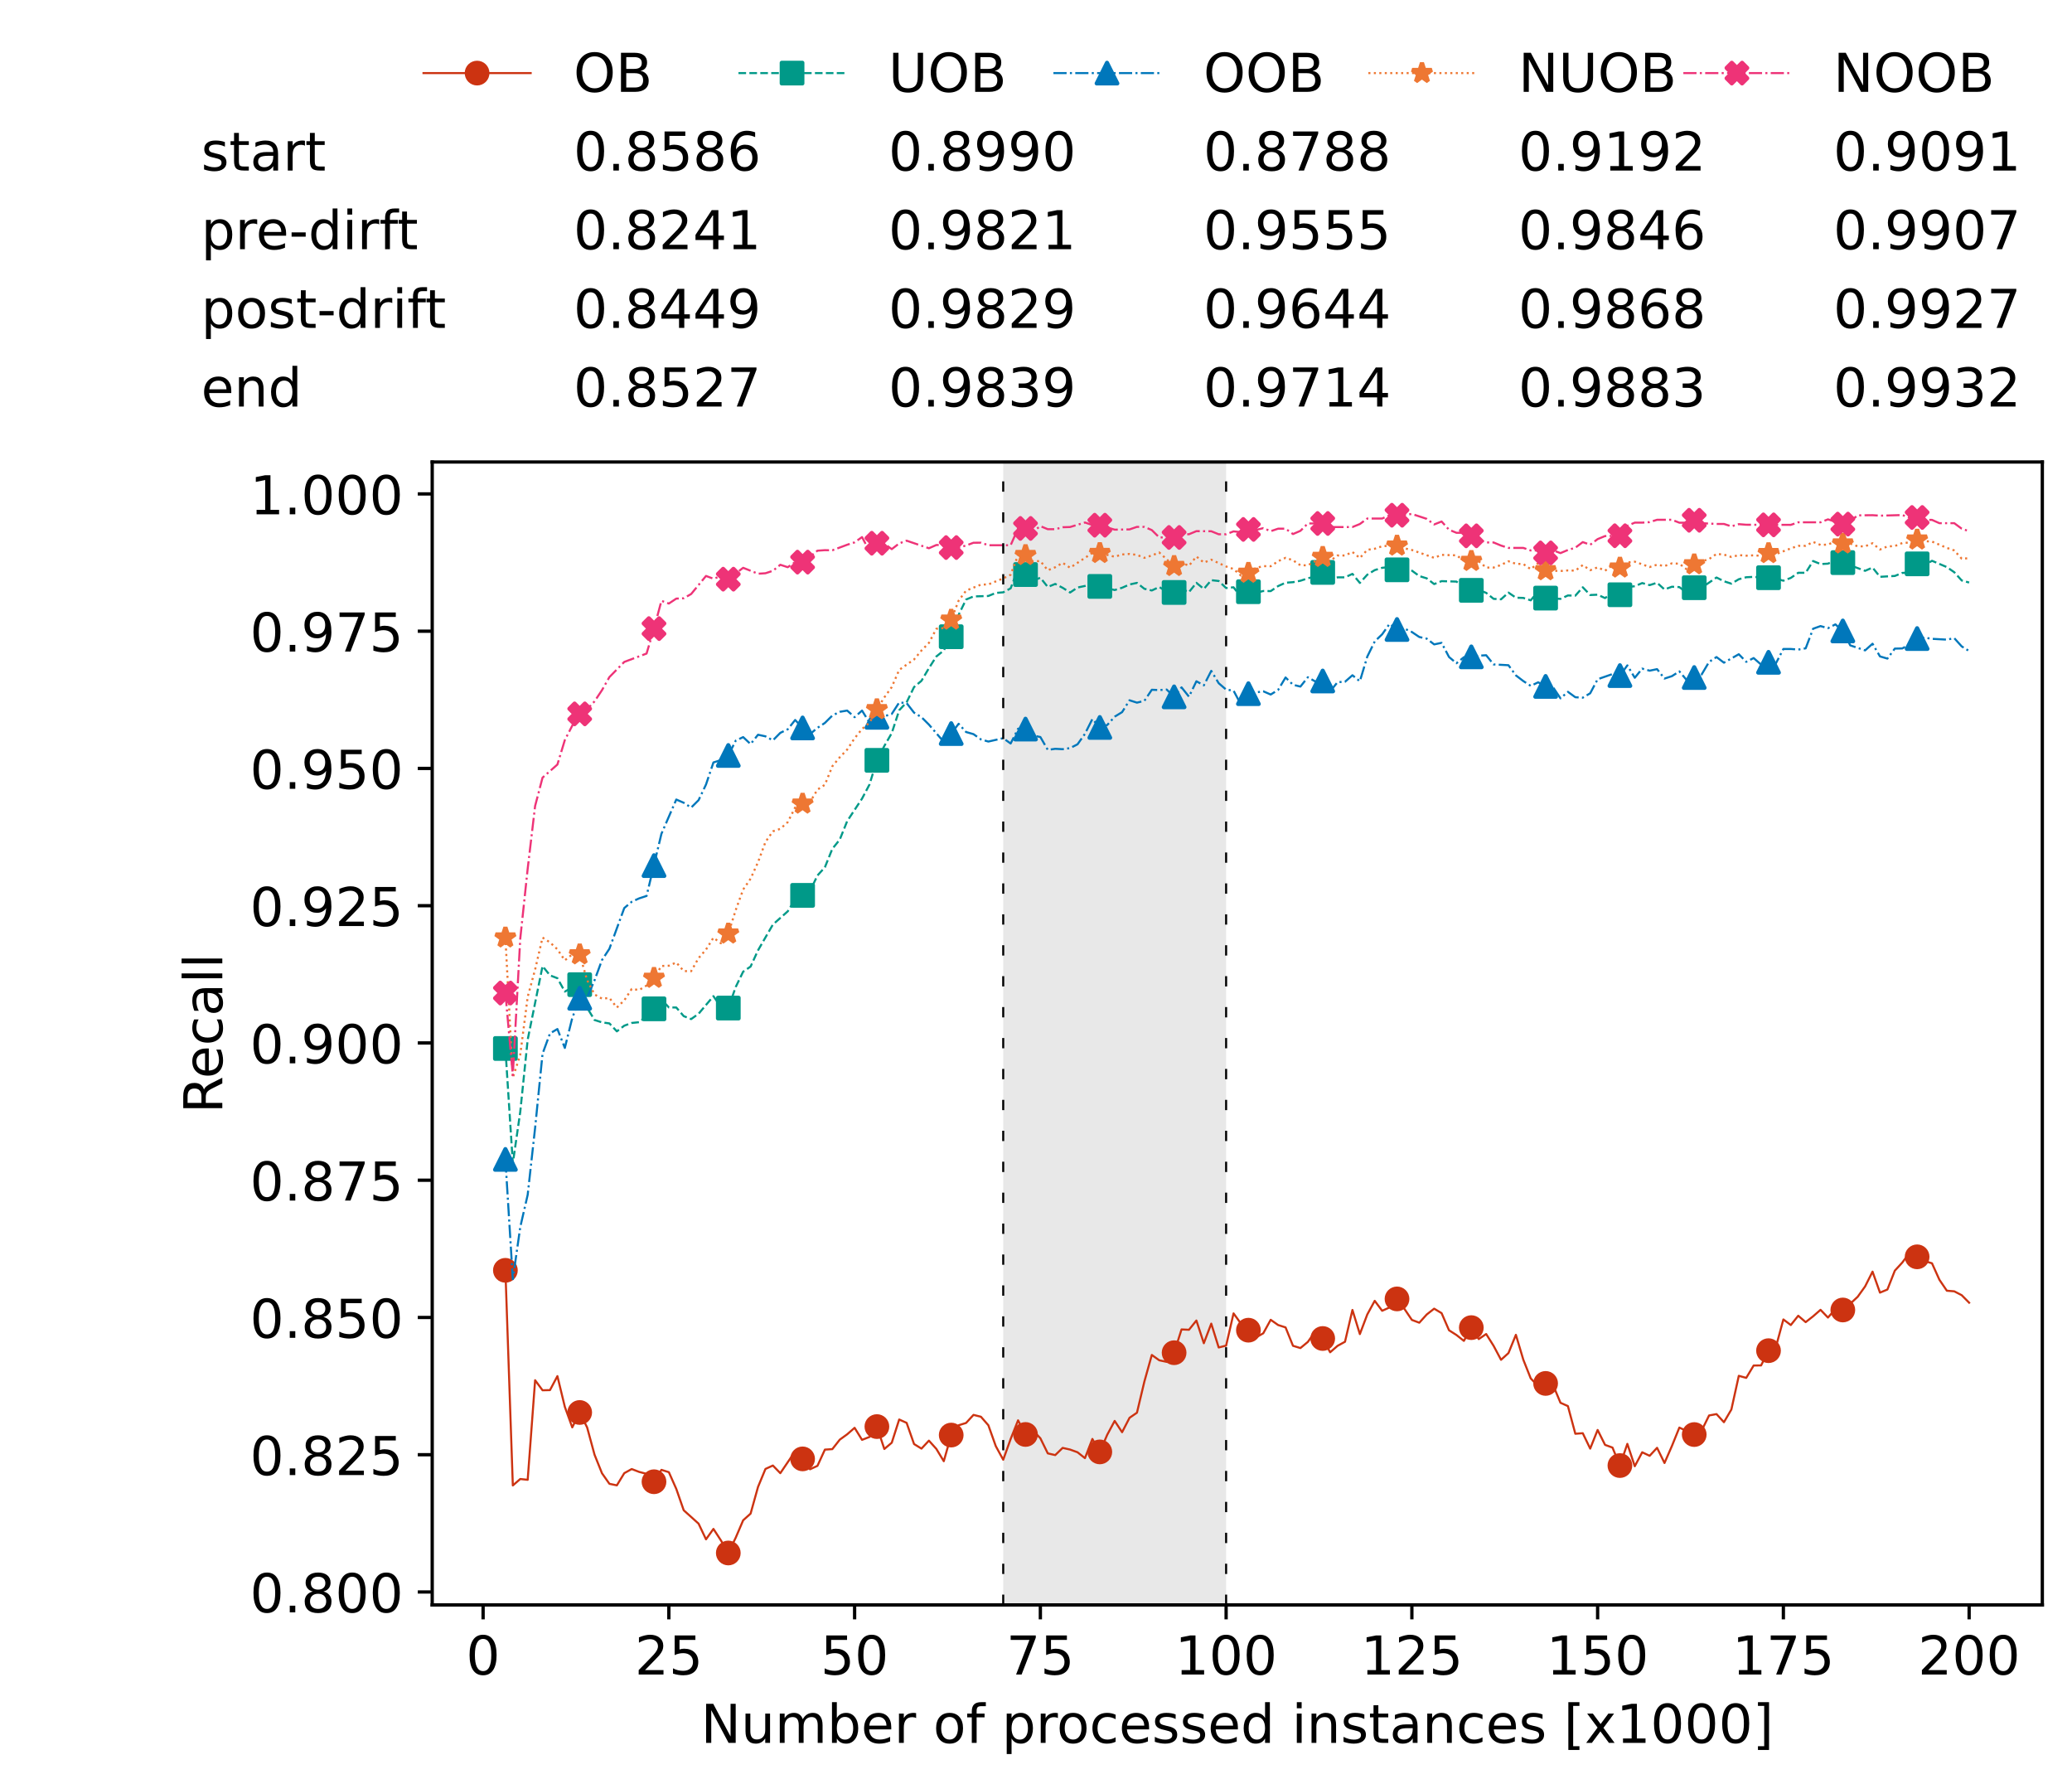 <?xml version="1.0" encoding="utf-8" standalone="no"?>
<!DOCTYPE svg PUBLIC "-//W3C//DTD SVG 1.1//EN"
  "http://www.w3.org/Graphics/SVG/1.1/DTD/svg11.dtd">
<!-- Created with matplotlib (https://matplotlib.org/) -->
<svg height="432.615pt" version="1.1" viewBox="0 0 502.65 432.615" width="502.65pt" xmlns="http://www.w3.org/2000/svg" xmlns:xlink="http://www.w3.org/1999/xlink">
 <defs>
  <style type="text/css">*{stroke-linecap:butt;stroke-linejoin:round;}</style>
 </defs>
 <g id="figure_1">
  <g id="patch_1">
   <path d="M 0 432.615 
L 502.65 432.615 
L 502.65 0 
L 0 0 
z
" style="fill:#ffffff;"/>
  </g>
  <g id="axes_1">
   <g id="patch_2">
    <path d="M 104.85 389.252 
L 495.45 389.252 
L 495.45 112.052 
L 104.85 112.052 
z
" style="fill:#ffffff;"/>
   </g>
   <g id="patch_3">
    <path clip-path="url(#pf595309160)" d="M 297.446 389.252 
L 297.446 112.052 
L 243.372 112.052 
L 243.372 389.252 
z
" style="fill:#d3d3d3;opacity:0.5;"/>
   </g>
   <g id="matplotlib.axis_1">
    <g id="xtick_1">
     <g id="line2d_1">
      <defs>
       <path d="M 0 0 
L 0 3.5 
" id="m4153404edf" style="stroke:#000000;stroke-width:0.8;"/>
      </defs>
      <g>
       <use style="stroke:#000000;stroke-width:0.8;" x="117.197" xlink:href="#m4153404edf" y="389.252"/>
      </g>
     </g>
     <g id="text_1">
      <!-- 0 -->
      <g transform="translate(113.061 406.13)scale(0.13 -0.13)">
       <defs>
        <path d="M 31.781 66.406 
Q 24.172 66.406 20.328 58.906 
Q 16.5 51.422 16.5 36.375 
Q 16.5 21.391 20.328 13.891 
Q 24.172 6.391 31.781 6.391 
Q 39.453 6.391 43.281 13.891 
Q 47.125 21.391 47.125 36.375 
Q 47.125 51.422 43.281 58.906 
Q 39.453 66.406 31.781 66.406 
z
M 31.781 74.219 
Q 44.047 74.219 50.516 64.516 
Q 56.984 54.828 56.984 36.375 
Q 56.984 17.969 50.516 8.266 
Q 44.047 -1.422 31.781 -1.422 
Q 19.531 -1.422 13.062 8.266 
Q 6.594 17.969 6.594 36.375 
Q 6.594 54.828 13.062 64.516 
Q 19.531 74.219 31.781 74.219 
z
" id="DejaVuSans-48"/>
       </defs>
       <use xlink:href="#DejaVuSans-48"/>
      </g>
     </g>
    </g>
    <g id="xtick_2">
     <g id="line2d_2">
      <g>
       <use style="stroke:#000000;stroke-width:0.8;" x="162.259" xlink:href="#m4153404edf" y="389.252"/>
      </g>
     </g>
     <g id="text_2">
      <!-- 25 -->
      <g transform="translate(153.988 406.13)scale(0.13 -0.13)">
       <defs>
        <path d="M 19.188 8.297 
L 53.609 8.297 
L 53.609 0 
L 7.328 0 
L 7.328 8.297 
Q 12.938 14.109 22.625 23.891 
Q 32.328 33.688 34.812 36.531 
Q 39.547 41.844 41.422 45.531 
Q 43.312 49.219 43.312 52.781 
Q 43.312 58.594 39.234 62.25 
Q 35.156 65.922 28.609 65.922 
Q 23.969 65.922 18.812 64.312 
Q 13.672 62.703 7.812 59.422 
L 7.812 69.391 
Q 13.766 71.781 18.938 73 
Q 24.125 74.219 28.422 74.219 
Q 39.75 74.219 46.484 68.547 
Q 53.219 62.891 53.219 53.422 
Q 53.219 48.922 51.531 44.891 
Q 49.859 40.875 45.406 35.406 
Q 44.188 33.984 37.641 27.219 
Q 31.109 20.453 19.188 8.297 
z
" id="DejaVuSans-50"/>
        <path d="M 10.797 72.906 
L 49.516 72.906 
L 49.516 64.594 
L 19.828 64.594 
L 19.828 46.734 
Q 21.969 47.469 24.109 47.828 
Q 26.266 48.188 28.422 48.188 
Q 40.625 48.188 47.75 41.5 
Q 54.891 34.812 54.891 23.391 
Q 54.891 11.625 47.562 5.094 
Q 40.234 -1.422 26.906 -1.422 
Q 22.312 -1.422 17.547 -0.641 
Q 12.797 0.141 7.719 1.703 
L 7.719 11.625 
Q 12.109 9.234 16.797 8.062 
Q 21.484 6.891 26.703 6.891 
Q 35.156 6.891 40.078 11.328 
Q 45.016 15.766 45.016 23.391 
Q 45.016 31 40.078 35.438 
Q 35.156 39.891 26.703 39.891 
Q 22.75 39.891 18.812 39.016 
Q 14.891 38.141 10.797 36.281 
z
" id="DejaVuSans-53"/>
       </defs>
       <use xlink:href="#DejaVuSans-50"/>
       <use x="63.623" xlink:href="#DejaVuSans-53"/>
      </g>
     </g>
    </g>
    <g id="xtick_3">
     <g id="line2d_3">
      <g>
       <use style="stroke:#000000;stroke-width:0.8;" x="207.322" xlink:href="#m4153404edf" y="389.252"/>
      </g>
     </g>
     <g id="text_3">
      <!-- 50 -->
      <g transform="translate(199.05 406.13)scale(0.13 -0.13)">
       <use xlink:href="#DejaVuSans-53"/>
       <use x="63.623" xlink:href="#DejaVuSans-48"/>
      </g>
     </g>
    </g>
    <g id="xtick_4">
     <g id="line2d_4">
      <g>
       <use style="stroke:#000000;stroke-width:0.8;" x="252.384" xlink:href="#m4153404edf" y="389.252"/>
      </g>
     </g>
     <g id="text_4">
      <!-- 75 -->
      <g transform="translate(244.113 406.13)scale(0.13 -0.13)">
       <defs>
        <path d="M 8.203 72.906 
L 55.078 72.906 
L 55.078 68.703 
L 28.609 0 
L 18.312 0 
L 43.219 64.594 
L 8.203 64.594 
z
" id="DejaVuSans-55"/>
       </defs>
       <use xlink:href="#DejaVuSans-55"/>
       <use x="63.623" xlink:href="#DejaVuSans-53"/>
      </g>
     </g>
    </g>
    <g id="xtick_5">
     <g id="line2d_5">
      <g>
       <use style="stroke:#000000;stroke-width:0.8;" x="297.446" xlink:href="#m4153404edf" y="389.252"/>
      </g>
     </g>
     <g id="text_5">
      <!-- 100 -->
      <g transform="translate(285.039 406.13)scale(0.13 -0.13)">
       <defs>
        <path d="M 12.406 8.297 
L 28.516 8.297 
L 28.516 63.922 
L 10.984 60.406 
L 10.984 69.391 
L 28.422 72.906 
L 38.281 72.906 
L 38.281 8.297 
L 54.391 8.297 
L 54.391 0 
L 12.406 0 
z
" id="DejaVuSans-49"/>
       </defs>
       <use xlink:href="#DejaVuSans-49"/>
       <use x="63.623" xlink:href="#DejaVuSans-48"/>
       <use x="127.246" xlink:href="#DejaVuSans-48"/>
      </g>
     </g>
    </g>
    <g id="xtick_6">
     <g id="line2d_6">
      <g>
       <use style="stroke:#000000;stroke-width:0.8;" x="342.509" xlink:href="#m4153404edf" y="389.252"/>
      </g>
     </g>
     <g id="text_6">
      <!-- 125 -->
      <g transform="translate(330.102 406.13)scale(0.13 -0.13)">
       <use xlink:href="#DejaVuSans-49"/>
       <use x="63.623" xlink:href="#DejaVuSans-50"/>
       <use x="127.246" xlink:href="#DejaVuSans-53"/>
      </g>
     </g>
    </g>
    <g id="xtick_7">
     <g id="line2d_7">
      <g>
       <use style="stroke:#000000;stroke-width:0.8;" x="387.571" xlink:href="#m4153404edf" y="389.252"/>
      </g>
     </g>
     <g id="text_7">
      <!-- 150 -->
      <g transform="translate(375.164 406.13)scale(0.13 -0.13)">
       <use xlink:href="#DejaVuSans-49"/>
       <use x="63.623" xlink:href="#DejaVuSans-53"/>
       <use x="127.246" xlink:href="#DejaVuSans-48"/>
      </g>
     </g>
    </g>
    <g id="xtick_8">
     <g id="line2d_8">
      <g>
       <use style="stroke:#000000;stroke-width:0.8;" x="432.633" xlink:href="#m4153404edf" y="389.252"/>
      </g>
     </g>
     <g id="text_8">
      <!-- 175 -->
      <g transform="translate(420.226 406.13)scale(0.13 -0.13)">
       <use xlink:href="#DejaVuSans-49"/>
       <use x="63.623" xlink:href="#DejaVuSans-55"/>
       <use x="127.246" xlink:href="#DejaVuSans-53"/>
      </g>
     </g>
    </g>
    <g id="xtick_9">
     <g id="line2d_9">
      <g>
       <use style="stroke:#000000;stroke-width:0.8;" x="477.695" xlink:href="#m4153404edf" y="389.252"/>
      </g>
     </g>
     <g id="text_9">
      <!-- 200 -->
      <g transform="translate(465.289 406.13)scale(0.13 -0.13)">
       <use xlink:href="#DejaVuSans-50"/>
       <use x="63.623" xlink:href="#DejaVuSans-48"/>
       <use x="127.246" xlink:href="#DejaVuSans-48"/>
      </g>
     </g>
    </g>
    <g id="text_10">
     <!-- Number of processed instances [x1000] -->
     <g transform="translate(170.025 422.711)scale(0.13 -0.13)">
      <defs>
       <path d="M 9.812 72.906 
L 23.094 72.906 
L 55.422 11.922 
L 55.422 72.906 
L 64.984 72.906 
L 64.984 0 
L 51.703 0 
L 19.391 60.984 
L 19.391 0 
L 9.812 0 
z
" id="DejaVuSans-78"/>
       <path d="M 8.5 21.578 
L 8.5 54.688 
L 17.484 54.688 
L 17.484 21.922 
Q 17.484 14.156 20.5 10.266 
Q 23.531 6.391 29.594 6.391 
Q 36.859 6.391 41.078 11.031 
Q 45.312 15.672 45.312 23.688 
L 45.312 54.688 
L 54.297 54.688 
L 54.297 0 
L 45.312 0 
L 45.312 8.406 
Q 42.047 3.422 37.719 1 
Q 33.406 -1.422 27.688 -1.422 
Q 18.266 -1.422 13.375 4.438 
Q 8.5 10.297 8.5 21.578 
z
M 31.109 56 
z
" id="DejaVuSans-117"/>
       <path d="M 52 44.188 
Q 55.375 50.25 60.062 53.125 
Q 64.75 56 71.094 56 
Q 79.641 56 84.281 50.016 
Q 88.922 44.047 88.922 33.016 
L 88.922 0 
L 79.891 0 
L 79.891 32.719 
Q 79.891 40.578 77.094 44.375 
Q 74.312 48.188 68.609 48.188 
Q 61.625 48.188 57.562 43.547 
Q 53.516 38.922 53.516 30.906 
L 53.516 0 
L 44.484 0 
L 44.484 32.719 
Q 44.484 40.625 41.703 44.406 
Q 38.922 48.188 33.109 48.188 
Q 26.219 48.188 22.156 43.531 
Q 18.109 38.875 18.109 30.906 
L 18.109 0 
L 9.078 0 
L 9.078 54.688 
L 18.109 54.688 
L 18.109 46.188 
Q 21.188 51.219 25.484 53.609 
Q 29.781 56 35.688 56 
Q 41.656 56 45.828 52.969 
Q 50 49.953 52 44.188 
z
" id="DejaVuSans-109"/>
       <path d="M 48.688 27.297 
Q 48.688 37.203 44.609 42.844 
Q 40.531 48.484 33.406 48.484 
Q 26.266 48.484 22.188 42.844 
Q 18.109 37.203 18.109 27.297 
Q 18.109 17.391 22.188 11.75 
Q 26.266 6.109 33.406 6.109 
Q 40.531 6.109 44.609 11.75 
Q 48.688 17.391 48.688 27.297 
z
M 18.109 46.391 
Q 20.953 51.266 25.266 53.625 
Q 29.594 56 35.594 56 
Q 45.562 56 51.781 48.094 
Q 58.016 40.188 58.016 27.297 
Q 58.016 14.406 51.781 6.484 
Q 45.562 -1.422 35.594 -1.422 
Q 29.594 -1.422 25.266 0.953 
Q 20.953 3.328 18.109 8.203 
L 18.109 0 
L 9.078 0 
L 9.078 75.984 
L 18.109 75.984 
z
" id="DejaVuSans-98"/>
       <path d="M 56.203 29.594 
L 56.203 25.203 
L 14.891 25.203 
Q 15.484 15.922 20.484 11.062 
Q 25.484 6.203 34.422 6.203 
Q 39.594 6.203 44.453 7.469 
Q 49.312 8.734 54.109 11.281 
L 54.109 2.781 
Q 49.266 0.734 44.188 -0.344 
Q 39.109 -1.422 33.891 -1.422 
Q 20.797 -1.422 13.156 6.188 
Q 5.516 13.812 5.516 26.812 
Q 5.516 40.234 12.766 48.109 
Q 20.016 56 32.328 56 
Q 43.359 56 49.781 48.891 
Q 56.203 41.797 56.203 29.594 
z
M 47.219 32.234 
Q 47.125 39.594 43.094 43.984 
Q 39.062 48.391 32.422 48.391 
Q 24.906 48.391 20.391 44.141 
Q 15.875 39.891 15.188 32.172 
z
" id="DejaVuSans-101"/>
       <path d="M 41.109 46.297 
Q 39.594 47.172 37.812 47.578 
Q 36.031 48 33.891 48 
Q 26.266 48 22.188 43.047 
Q 18.109 38.094 18.109 28.812 
L 18.109 0 
L 9.078 0 
L 9.078 54.688 
L 18.109 54.688 
L 18.109 46.188 
Q 20.953 51.172 25.484 53.578 
Q 30.031 56 36.531 56 
Q 37.453 56 38.578 55.875 
Q 39.703 55.766 41.062 55.516 
z
" id="DejaVuSans-114"/>
       <path id="DejaVuSans-32"/>
       <path d="M 30.609 48.391 
Q 23.391 48.391 19.188 42.75 
Q 14.984 37.109 14.984 27.297 
Q 14.984 17.484 19.156 11.844 
Q 23.344 6.203 30.609 6.203 
Q 37.797 6.203 41.984 11.859 
Q 46.188 17.531 46.188 27.297 
Q 46.188 37.016 41.984 42.703 
Q 37.797 48.391 30.609 48.391 
z
M 30.609 56 
Q 42.328 56 49.016 48.375 
Q 55.719 40.766 55.719 27.297 
Q 55.719 13.875 49.016 6.219 
Q 42.328 -1.422 30.609 -1.422 
Q 18.844 -1.422 12.172 6.219 
Q 5.516 13.875 5.516 27.297 
Q 5.516 40.766 12.172 48.375 
Q 18.844 56 30.609 56 
z
" id="DejaVuSans-111"/>
       <path d="M 37.109 75.984 
L 37.109 68.5 
L 28.516 68.5 
Q 23.688 68.5 21.797 66.547 
Q 19.922 64.594 19.922 59.516 
L 19.922 54.688 
L 34.719 54.688 
L 34.719 47.703 
L 19.922 47.703 
L 19.922 0 
L 10.891 0 
L 10.891 47.703 
L 2.297 47.703 
L 2.297 54.688 
L 10.891 54.688 
L 10.891 58.5 
Q 10.891 67.625 15.141 71.797 
Q 19.391 75.984 28.609 75.984 
z
" id="DejaVuSans-102"/>
       <path d="M 18.109 8.203 
L 18.109 -20.797 
L 9.078 -20.797 
L 9.078 54.688 
L 18.109 54.688 
L 18.109 46.391 
Q 20.953 51.266 25.266 53.625 
Q 29.594 56 35.594 56 
Q 45.562 56 51.781 48.094 
Q 58.016 40.188 58.016 27.297 
Q 58.016 14.406 51.781 6.484 
Q 45.562 -1.422 35.594 -1.422 
Q 29.594 -1.422 25.266 0.953 
Q 20.953 3.328 18.109 8.203 
z
M 48.688 27.297 
Q 48.688 37.203 44.609 42.844 
Q 40.531 48.484 33.406 48.484 
Q 26.266 48.484 22.188 42.844 
Q 18.109 37.203 18.109 27.297 
Q 18.109 17.391 22.188 11.75 
Q 26.266 6.109 33.406 6.109 
Q 40.531 6.109 44.609 11.75 
Q 48.688 17.391 48.688 27.297 
z
" id="DejaVuSans-112"/>
       <path d="M 48.781 52.594 
L 48.781 44.188 
Q 44.969 46.297 41.141 47.344 
Q 37.312 48.391 33.406 48.391 
Q 24.656 48.391 19.812 42.844 
Q 14.984 37.312 14.984 27.297 
Q 14.984 17.281 19.812 11.734 
Q 24.656 6.203 33.406 6.203 
Q 37.312 6.203 41.141 7.25 
Q 44.969 8.297 48.781 10.406 
L 48.781 2.094 
Q 45.016 0.344 40.984 -0.531 
Q 36.969 -1.422 32.422 -1.422 
Q 20.062 -1.422 12.781 6.344 
Q 5.516 14.109 5.516 27.297 
Q 5.516 40.672 12.859 48.328 
Q 20.219 56 33.016 56 
Q 37.156 56 41.109 55.141 
Q 45.062 54.297 48.781 52.594 
z
" id="DejaVuSans-99"/>
       <path d="M 44.281 53.078 
L 44.281 44.578 
Q 40.484 46.531 36.375 47.5 
Q 32.281 48.484 27.875 48.484 
Q 21.188 48.484 17.844 46.438 
Q 14.5 44.391 14.5 40.281 
Q 14.5 37.156 16.891 35.375 
Q 19.281 33.594 26.516 31.984 
L 29.594 31.297 
Q 39.156 29.25 43.188 25.516 
Q 47.219 21.781 47.219 15.094 
Q 47.219 7.469 41.188 3.016 
Q 35.156 -1.422 24.609 -1.422 
Q 20.219 -1.422 15.453 -0.562 
Q 10.688 0.297 5.422 2 
L 5.422 11.281 
Q 10.406 8.688 15.234 7.391 
Q 20.062 6.109 24.812 6.109 
Q 31.156 6.109 34.562 8.281 
Q 37.984 10.453 37.984 14.406 
Q 37.984 18.062 35.516 20.016 
Q 33.062 21.969 24.703 23.781 
L 21.578 24.516 
Q 13.234 26.266 9.516 29.906 
Q 5.812 33.547 5.812 39.891 
Q 5.812 47.609 11.281 51.797 
Q 16.75 56 26.812 56 
Q 31.781 56 36.172 55.266 
Q 40.578 54.547 44.281 53.078 
z
" id="DejaVuSans-115"/>
       <path d="M 45.406 46.391 
L 45.406 75.984 
L 54.391 75.984 
L 54.391 0 
L 45.406 0 
L 45.406 8.203 
Q 42.578 3.328 38.25 0.953 
Q 33.938 -1.422 27.875 -1.422 
Q 17.969 -1.422 11.734 6.484 
Q 5.516 14.406 5.516 27.297 
Q 5.516 40.188 11.734 48.094 
Q 17.969 56 27.875 56 
Q 33.938 56 38.25 53.625 
Q 42.578 51.266 45.406 46.391 
z
M 14.797 27.297 
Q 14.797 17.391 18.875 11.75 
Q 22.953 6.109 30.078 6.109 
Q 37.203 6.109 41.297 11.75 
Q 45.406 17.391 45.406 27.297 
Q 45.406 37.203 41.297 42.844 
Q 37.203 48.484 30.078 48.484 
Q 22.953 48.484 18.875 42.844 
Q 14.797 37.203 14.797 27.297 
z
" id="DejaVuSans-100"/>
       <path d="M 9.422 54.688 
L 18.406 54.688 
L 18.406 0 
L 9.422 0 
z
M 9.422 75.984 
L 18.406 75.984 
L 18.406 64.594 
L 9.422 64.594 
z
" id="DejaVuSans-105"/>
       <path d="M 54.891 33.016 
L 54.891 0 
L 45.906 0 
L 45.906 32.719 
Q 45.906 40.484 42.875 44.328 
Q 39.844 48.188 33.797 48.188 
Q 26.516 48.188 22.312 43.547 
Q 18.109 38.922 18.109 30.906 
L 18.109 0 
L 9.078 0 
L 9.078 54.688 
L 18.109 54.688 
L 18.109 46.188 
Q 21.344 51.125 25.703 53.562 
Q 30.078 56 35.797 56 
Q 45.219 56 50.047 50.172 
Q 54.891 44.344 54.891 33.016 
z
" id="DejaVuSans-110"/>
       <path d="M 18.312 70.219 
L 18.312 54.688 
L 36.812 54.688 
L 36.812 47.703 
L 18.312 47.703 
L 18.312 18.016 
Q 18.312 11.328 20.141 9.422 
Q 21.969 7.516 27.594 7.516 
L 36.812 7.516 
L 36.812 0 
L 27.594 0 
Q 17.188 0 13.234 3.875 
Q 9.281 7.766 9.281 18.016 
L 9.281 47.703 
L 2.688 47.703 
L 2.688 54.688 
L 9.281 54.688 
L 9.281 70.219 
z
" id="DejaVuSans-116"/>
       <path d="M 34.281 27.484 
Q 23.391 27.484 19.188 25 
Q 14.984 22.516 14.984 16.5 
Q 14.984 11.719 18.141 8.906 
Q 21.297 6.109 26.703 6.109 
Q 34.188 6.109 38.703 11.406 
Q 43.219 16.703 43.219 25.484 
L 43.219 27.484 
z
M 52.203 31.203 
L 52.203 0 
L 43.219 0 
L 43.219 8.297 
Q 40.141 3.328 35.547 0.953 
Q 30.953 -1.422 24.312 -1.422 
Q 15.922 -1.422 10.953 3.297 
Q 6 8.016 6 15.922 
Q 6 25.141 12.172 29.828 
Q 18.359 34.516 30.609 34.516 
L 43.219 34.516 
L 43.219 35.406 
Q 43.219 41.609 39.141 45 
Q 35.062 48.391 27.688 48.391 
Q 23 48.391 18.547 47.266 
Q 14.109 46.141 10.016 43.891 
L 10.016 52.203 
Q 14.938 54.109 19.578 55.047 
Q 24.219 56 28.609 56 
Q 40.484 56 46.344 49.844 
Q 52.203 43.703 52.203 31.203 
z
" id="DejaVuSans-97"/>
       <path d="M 8.594 75.984 
L 29.297 75.984 
L 29.297 69 
L 17.578 69 
L 17.578 -6.203 
L 29.297 -6.203 
L 29.297 -13.188 
L 8.594 -13.188 
z
" id="DejaVuSans-91"/>
       <path d="M 54.891 54.688 
L 35.109 28.078 
L 55.906 0 
L 45.312 0 
L 29.391 21.484 
L 13.484 0 
L 2.875 0 
L 24.125 28.609 
L 4.688 54.688 
L 15.281 54.688 
L 29.781 35.203 
L 44.281 54.688 
z
" id="DejaVuSans-120"/>
       <path d="M 30.422 75.984 
L 30.422 -13.188 
L 9.719 -13.188 
L 9.719 -6.203 
L 21.391 -6.203 
L 21.391 69 
L 9.719 69 
L 9.719 75.984 
z
" id="DejaVuSans-93"/>
      </defs>
      <use xlink:href="#DejaVuSans-78"/>
      <use x="74.805" xlink:href="#DejaVuSans-117"/>
      <use x="138.184" xlink:href="#DejaVuSans-109"/>
      <use x="235.596" xlink:href="#DejaVuSans-98"/>
      <use x="299.072" xlink:href="#DejaVuSans-101"/>
      <use x="360.596" xlink:href="#DejaVuSans-114"/>
      <use x="401.709" xlink:href="#DejaVuSans-32"/>
      <use x="433.496" xlink:href="#DejaVuSans-111"/>
      <use x="494.678" xlink:href="#DejaVuSans-102"/>
      <use x="529.883" xlink:href="#DejaVuSans-32"/>
      <use x="561.67" xlink:href="#DejaVuSans-112"/>
      <use x="625.146" xlink:href="#DejaVuSans-114"/>
      <use x="664.01" xlink:href="#DejaVuSans-111"/>
      <use x="725.191" xlink:href="#DejaVuSans-99"/>
      <use x="780.172" xlink:href="#DejaVuSans-101"/>
      <use x="841.695" xlink:href="#DejaVuSans-115"/>
      <use x="893.795" xlink:href="#DejaVuSans-115"/>
      <use x="945.895" xlink:href="#DejaVuSans-101"/>
      <use x="1007.418" xlink:href="#DejaVuSans-100"/>
      <use x="1070.895" xlink:href="#DejaVuSans-32"/>
      <use x="1102.682" xlink:href="#DejaVuSans-105"/>
      <use x="1130.465" xlink:href="#DejaVuSans-110"/>
      <use x="1193.844" xlink:href="#DejaVuSans-115"/>
      <use x="1245.943" xlink:href="#DejaVuSans-116"/>
      <use x="1285.152" xlink:href="#DejaVuSans-97"/>
      <use x="1346.432" xlink:href="#DejaVuSans-110"/>
      <use x="1409.811" xlink:href="#DejaVuSans-99"/>
      <use x="1464.791" xlink:href="#DejaVuSans-101"/>
      <use x="1526.314" xlink:href="#DejaVuSans-115"/>
      <use x="1578.414" xlink:href="#DejaVuSans-32"/>
      <use x="1610.201" xlink:href="#DejaVuSans-91"/>
      <use x="1649.215" xlink:href="#DejaVuSans-120"/>
      <use x="1708.395" xlink:href="#DejaVuSans-49"/>
      <use x="1772.018" xlink:href="#DejaVuSans-48"/>
      <use x="1835.641" xlink:href="#DejaVuSans-48"/>
      <use x="1899.264" xlink:href="#DejaVuSans-48"/>
      <use x="1962.887" xlink:href="#DejaVuSans-93"/>
     </g>
    </g>
   </g>
   <g id="matplotlib.axis_2">
    <g id="ytick_1">
     <g id="line2d_10">
      <defs>
       <path d="M 0 0 
L -3.5 0 
" id="m15af236627" style="stroke:#000000;stroke-width:0.8;"/>
      </defs>
      <g>
       <use style="stroke:#000000;stroke-width:0.8;" x="104.85" xlink:href="#m15af236627" y="386.107"/>
      </g>
     </g>
     <g id="text_11">
      <!-- 0.800 -->
      <g transform="translate(60.633 391.046)scale(0.13 -0.13)">
       <defs>
        <path d="M 10.688 12.406 
L 21 12.406 
L 21 0 
L 10.688 0 
z
" id="DejaVuSans-46"/>
        <path d="M 31.781 34.625 
Q 24.75 34.625 20.719 30.859 
Q 16.703 27.094 16.703 20.516 
Q 16.703 13.922 20.719 10.156 
Q 24.75 6.391 31.781 6.391 
Q 38.812 6.391 42.859 10.172 
Q 46.922 13.969 46.922 20.516 
Q 46.922 27.094 42.891 30.859 
Q 38.875 34.625 31.781 34.625 
z
M 21.922 38.812 
Q 15.578 40.375 12.031 44.719 
Q 8.5 49.078 8.5 55.328 
Q 8.5 64.062 14.719 69.141 
Q 20.953 74.219 31.781 74.219 
Q 42.672 74.219 48.875 69.141 
Q 55.078 64.062 55.078 55.328 
Q 55.078 49.078 51.531 44.719 
Q 48 40.375 41.703 38.812 
Q 48.828 37.156 52.797 32.312 
Q 56.781 27.484 56.781 20.516 
Q 56.781 9.906 50.312 4.234 
Q 43.844 -1.422 31.781 -1.422 
Q 19.734 -1.422 13.25 4.234 
Q 6.781 9.906 6.781 20.516 
Q 6.781 27.484 10.781 32.312 
Q 14.797 37.156 21.922 38.812 
z
M 18.312 54.391 
Q 18.312 48.734 21.844 45.562 
Q 25.391 42.391 31.781 42.391 
Q 38.141 42.391 41.719 45.562 
Q 45.312 48.734 45.312 54.391 
Q 45.312 60.062 41.719 63.234 
Q 38.141 66.406 31.781 66.406 
Q 25.391 66.406 21.844 63.234 
Q 18.312 60.062 18.312 54.391 
z
" id="DejaVuSans-56"/>
       </defs>
       <use xlink:href="#DejaVuSans-48"/>
       <use x="63.623" xlink:href="#DejaVuSans-46"/>
       <use x="95.41" xlink:href="#DejaVuSans-56"/>
       <use x="159.033" xlink:href="#DejaVuSans-48"/>
       <use x="222.656" xlink:href="#DejaVuSans-48"/>
      </g>
     </g>
    </g>
    <g id="ytick_2">
     <g id="line2d_11">
      <g>
       <use style="stroke:#000000;stroke-width:0.8;" x="104.85" xlink:href="#m15af236627" y="352.818"/>
      </g>
     </g>
     <g id="text_12">
      <!-- 0.825 -->
      <g transform="translate(60.633 357.757)scale(0.13 -0.13)">
       <use xlink:href="#DejaVuSans-48"/>
       <use x="63.623" xlink:href="#DejaVuSans-46"/>
       <use x="95.41" xlink:href="#DejaVuSans-56"/>
       <use x="159.033" xlink:href="#DejaVuSans-50"/>
       <use x="222.656" xlink:href="#DejaVuSans-53"/>
      </g>
     </g>
    </g>
    <g id="ytick_3">
     <g id="line2d_12">
      <g>
       <use style="stroke:#000000;stroke-width:0.8;" x="104.85" xlink:href="#m15af236627" y="319.529"/>
      </g>
     </g>
     <g id="text_13">
      <!-- 0.850 -->
      <g transform="translate(60.633 324.468)scale(0.13 -0.13)">
       <use xlink:href="#DejaVuSans-48"/>
       <use x="63.623" xlink:href="#DejaVuSans-46"/>
       <use x="95.41" xlink:href="#DejaVuSans-56"/>
       <use x="159.033" xlink:href="#DejaVuSans-53"/>
       <use x="222.656" xlink:href="#DejaVuSans-48"/>
      </g>
     </g>
    </g>
    <g id="ytick_4">
     <g id="line2d_13">
      <g>
       <use style="stroke:#000000;stroke-width:0.8;" x="104.85" xlink:href="#m15af236627" y="286.24"/>
      </g>
     </g>
     <g id="text_14">
      <!-- 0.875 -->
      <g transform="translate(60.633 291.179)scale(0.13 -0.13)">
       <use xlink:href="#DejaVuSans-48"/>
       <use x="63.623" xlink:href="#DejaVuSans-46"/>
       <use x="95.41" xlink:href="#DejaVuSans-56"/>
       <use x="159.033" xlink:href="#DejaVuSans-55"/>
       <use x="222.656" xlink:href="#DejaVuSans-53"/>
      </g>
     </g>
    </g>
    <g id="ytick_5">
     <g id="line2d_14">
      <g>
       <use style="stroke:#000000;stroke-width:0.8;" x="104.85" xlink:href="#m15af236627" y="252.951"/>
      </g>
     </g>
     <g id="text_15">
      <!-- 0.900 -->
      <g transform="translate(60.633 257.89)scale(0.13 -0.13)">
       <defs>
        <path d="M 10.984 1.516 
L 10.984 10.5 
Q 14.703 8.734 18.5 7.812 
Q 22.312 6.891 25.984 6.891 
Q 35.75 6.891 40.891 13.453 
Q 46.047 20.016 46.781 33.406 
Q 43.953 29.203 39.594 26.953 
Q 35.25 24.703 29.984 24.703 
Q 19.047 24.703 12.672 31.312 
Q 6.297 37.938 6.297 49.422 
Q 6.297 60.641 12.938 67.422 
Q 19.578 74.219 30.609 74.219 
Q 43.266 74.219 49.922 64.516 
Q 56.594 54.828 56.594 36.375 
Q 56.594 19.141 48.406 8.859 
Q 40.234 -1.422 26.422 -1.422 
Q 22.703 -1.422 18.891 -0.688 
Q 15.094 0.047 10.984 1.516 
z
M 30.609 32.422 
Q 37.25 32.422 41.125 36.953 
Q 45.016 41.5 45.016 49.422 
Q 45.016 57.281 41.125 61.844 
Q 37.25 66.406 30.609 66.406 
Q 23.969 66.406 20.094 61.844 
Q 16.219 57.281 16.219 49.422 
Q 16.219 41.5 20.094 36.953 
Q 23.969 32.422 30.609 32.422 
z
" id="DejaVuSans-57"/>
       </defs>
       <use xlink:href="#DejaVuSans-48"/>
       <use x="63.623" xlink:href="#DejaVuSans-46"/>
       <use x="95.41" xlink:href="#DejaVuSans-57"/>
       <use x="159.033" xlink:href="#DejaVuSans-48"/>
       <use x="222.656" xlink:href="#DejaVuSans-48"/>
      </g>
     </g>
    </g>
    <g id="ytick_6">
     <g id="line2d_15">
      <g>
       <use style="stroke:#000000;stroke-width:0.8;" x="104.85" xlink:href="#m15af236627" y="219.662"/>
      </g>
     </g>
     <g id="text_16">
      <!-- 0.925 -->
      <g transform="translate(60.633 224.601)scale(0.13 -0.13)">
       <use xlink:href="#DejaVuSans-48"/>
       <use x="63.623" xlink:href="#DejaVuSans-46"/>
       <use x="95.41" xlink:href="#DejaVuSans-57"/>
       <use x="159.033" xlink:href="#DejaVuSans-50"/>
       <use x="222.656" xlink:href="#DejaVuSans-53"/>
      </g>
     </g>
    </g>
    <g id="ytick_7">
     <g id="line2d_16">
      <g>
       <use style="stroke:#000000;stroke-width:0.8;" x="104.85" xlink:href="#m15af236627" y="186.373"/>
      </g>
     </g>
     <g id="text_17">
      <!-- 0.950 -->
      <g transform="translate(60.633 191.312)scale(0.13 -0.13)">
       <use xlink:href="#DejaVuSans-48"/>
       <use x="63.623" xlink:href="#DejaVuSans-46"/>
       <use x="95.41" xlink:href="#DejaVuSans-57"/>
       <use x="159.033" xlink:href="#DejaVuSans-53"/>
       <use x="222.656" xlink:href="#DejaVuSans-48"/>
      </g>
     </g>
    </g>
    <g id="ytick_8">
     <g id="line2d_17">
      <g>
       <use style="stroke:#000000;stroke-width:0.8;" x="104.85" xlink:href="#m15af236627" y="153.084"/>
      </g>
     </g>
     <g id="text_18">
      <!-- 0.975 -->
      <g transform="translate(60.633 158.023)scale(0.13 -0.13)">
       <use xlink:href="#DejaVuSans-48"/>
       <use x="63.623" xlink:href="#DejaVuSans-46"/>
       <use x="95.41" xlink:href="#DejaVuSans-57"/>
       <use x="159.033" xlink:href="#DejaVuSans-55"/>
       <use x="222.656" xlink:href="#DejaVuSans-53"/>
      </g>
     </g>
    </g>
    <g id="ytick_9">
     <g id="line2d_18">
      <g>
       <use style="stroke:#000000;stroke-width:0.8;" x="104.85" xlink:href="#m15af236627" y="119.796"/>
      </g>
     </g>
     <g id="text_19">
      <!-- 1.000 -->
      <g transform="translate(60.633 124.735)scale(0.13 -0.13)">
       <use xlink:href="#DejaVuSans-49"/>
       <use x="63.623" xlink:href="#DejaVuSans-46"/>
       <use x="95.41" xlink:href="#DejaVuSans-48"/>
       <use x="159.033" xlink:href="#DejaVuSans-48"/>
       <use x="222.656" xlink:href="#DejaVuSans-48"/>
      </g>
     </g>
    </g>
    <g id="text_20">
     <!-- Recall -->
     <g transform="translate(53.93 270.044)rotate(-90)scale(0.13 -0.13)">
      <defs>
       <path d="M 44.391 34.188 
Q 47.562 33.109 50.562 29.594 
Q 53.562 26.078 56.594 19.922 
L 66.609 0 
L 56 0 
L 46.688 18.703 
Q 43.062 26.031 39.672 28.422 
Q 36.281 30.812 30.422 30.812 
L 19.672 30.812 
L 19.672 0 
L 9.812 0 
L 9.812 72.906 
L 32.078 72.906 
Q 44.578 72.906 50.734 67.672 
Q 56.891 62.453 56.891 51.906 
Q 56.891 45.016 53.688 40.469 
Q 50.484 35.938 44.391 34.188 
z
M 19.672 64.797 
L 19.672 38.922 
L 32.078 38.922 
Q 39.203 38.922 42.844 42.219 
Q 46.484 45.516 46.484 51.906 
Q 46.484 58.297 42.844 61.547 
Q 39.203 64.797 32.078 64.797 
z
" id="DejaVuSans-82"/>
       <path d="M 9.422 75.984 
L 18.406 75.984 
L 18.406 0 
L 9.422 0 
z
" id="DejaVuSans-108"/>
      </defs>
      <use xlink:href="#DejaVuSans-82"/>
      <use x="64.982" xlink:href="#DejaVuSans-101"/>
      <use x="126.506" xlink:href="#DejaVuSans-99"/>
      <use x="181.486" xlink:href="#DejaVuSans-97"/>
      <use x="242.766" xlink:href="#DejaVuSans-108"/>
      <use x="270.549" xlink:href="#DejaVuSans-108"/>
     </g>
    </g>
   </g>
   <g id="line2d_19"/>
   <g id="line2d_20"/>
   <g id="line2d_21"/>
   <g id="line2d_22"/>
   <g id="line2d_23"/>
   <g id="line2d_24">
    <path clip-path="url(#pf595309160)" d="M 122.605 308.096 
L 124.407 360.271 
L 126.21 358.711 
L 128.012 358.902 
L 129.815 334.753 
L 131.617 337.19 
L 133.419 337.148 
L 135.222 333.757 
L 137.024 341.202 
L 138.827 346.186 
L 140.629 342.574 
L 142.432 346.202 
L 144.234 352.825 
L 146.037 357.316 
L 147.839 359.875 
L 149.642 360.248 
L 151.444 357.294 
L 153.247 356.293 
L 155.049 356.986 
L 156.852 357.456 
L 158.654 359.373 
L 160.457 356.49 
L 162.259 357.054 
L 164.062 361.113 
L 165.864 366.292 
L 169.469 369.536 
L 171.272 373.341 
L 173.074 370.815 
L 174.877 373.583 
L 176.679 376.652 
L 178.482 372.933 
L 180.284 368.721 
L 182.087 367.103 
L 183.889 360.631 
L 185.692 356.269 
L 187.494 355.442 
L 189.297 357.295 
L 192.902 351.979 
L 194.704 353.83 
L 196.507 356.348 
L 198.309 355.516 
L 200.112 351.579 
L 201.914 351.464 
L 203.717 349.17 
L 205.519 347.865 
L 207.322 346.298 
L 209.124 349.214 
L 210.927 348.509 
L 212.729 345.995 
L 214.532 351.432 
L 216.334 349.906 
L 218.137 344.279 
L 219.939 345.093 
L 221.742 350.23 
L 223.544 351.337 
L 225.347 349.405 
L 227.149 351.406 
L 228.952 354.392 
L 230.754 348.053 
L 232.557 345.675 
L 234.359 345.118 
L 236.162 343.158 
L 237.964 343.609 
L 239.767 345.672 
L 241.569 350.735 
L 243.372 354.038 
L 245.174 349.008 
L 246.976 344.478 
L 248.779 347.906 
L 250.581 346.928 
L 252.384 348.824 
L 254.186 352.495 
L 255.989 352.909 
L 257.791 351.163 
L 259.594 351.569 
L 261.396 352.224 
L 263.199 353.65 
L 265.001 348.995 
L 266.804 352.137 
L 268.606 347.976 
L 270.409 344.619 
L 272.211 347.36 
L 274.014 343.868 
L 275.816 342.628 
L 277.619 335.059 
L 279.421 328.623 
L 281.224 329.915 
L 283.026 330.298 
L 284.829 328.079 
L 286.631 322.433 
L 288.434 322.515 
L 290.236 320.271 
L 292.039 325.775 
L 293.841 321.027 
L 295.644 326.809 
L 297.446 326.356 
L 299.249 318.538 
L 301.051 321.025 
L 302.854 322.617 
L 304.656 324.4 
L 306.459 323.367 
L 308.261 320.098 
L 310.064 321.365 
L 311.866 321.94 
L 313.669 326.404 
L 315.471 326.95 
L 317.274 325.458 
L 319.076 322.902 
L 320.879 324.632 
L 322.681 327.972 
L 324.484 326.41 
L 326.286 325.422 
L 328.089 317.708 
L 329.891 323.561 
L 331.694 318.795 
L 333.496 315.496 
L 335.299 317.909 
L 337.101 317.098 
L 338.904 315.031 
L 340.706 317.453 
L 342.509 320.125 
L 344.311 320.803 
L 346.114 318.808 
L 347.916 317.397 
L 349.719 318.483 
L 351.521 322.636 
L 353.324 323.785 
L 355.126 325.205 
L 356.928 321.995 
L 358.731 324.772 
L 360.533 323.547 
L 362.336 326.412 
L 364.138 329.797 
L 365.941 328.171 
L 367.743 323.739 
L 369.546 329.784 
L 371.348 334.318 
L 373.151 336.201 
L 374.953 335.528 
L 376.756 335.897 
L 378.558 340.224 
L 380.361 341.025 
L 382.163 347.733 
L 383.966 347.601 
L 385.768 351.338 
L 387.571 346.816 
L 389.373 350.433 
L 391.176 351.085 
L 392.978 355.45 
L 394.781 350.186 
L 396.583 355.61 
L 398.386 352.228 
L 400.188 353.081 
L 401.991 351.146 
L 403.793 354.827 
L 405.596 350.693 
L 407.398 346.238 
L 411.003 347.929 
L 412.806 346.959 
L 414.608 343.301 
L 416.411 342.965 
L 418.213 344.932 
L 420.016 341.853 
L 421.818 333.685 
L 423.621 334.181 
L 425.423 331.182 
L 427.226 331.162 
L 429.028 327.584 
L 430.831 326.643 
L 432.633 320.009 
L 434.436 321.368 
L 436.238 319.112 
L 438.041 320.663 
L 439.843 319.25 
L 441.646 317.678 
L 443.448 319.552 
L 445.251 317.487 
L 447.053 317.717 
L 448.856 316.197 
L 450.658 314.517 
L 452.461 312 
L 454.263 308.415 
L 456.066 313.504 
L 457.868 312.757 
L 459.671 308.175 
L 461.473 306.216 
L 463.276 303.793 
L 466.881 305.845 
L 468.683 306.387 
L 470.485 310.389 
L 472.288 313.041 
L 474.09 313.191 
L 475.893 314.128 
L 477.695 315.947 
L 477.695 315.947 
" style="fill:none;stroke:#cc3311;stroke-linecap:square;stroke-width:0.5;"/>
    <defs>
     <path d="M 0 2.5 
C 0.663 2.5 1.299 2.237 1.768 1.768 
C 2.237 1.299 2.5 0.663 2.5 0 
C 2.5 -0.663 2.237 -1.299 1.768 -1.768 
C 1.299 -2.237 0.663 -2.5 0 -2.5 
C -0.663 -2.5 -1.299 -2.237 -1.768 -1.768 
C -2.237 -1.299 -2.5 -0.663 -2.5 0 
C -2.5 0.663 -2.237 1.299 -1.768 1.768 
C -1.299 2.237 -0.663 2.5 0 2.5 
z
" id="m683bbf8fc2" style="stroke:#cc3311;"/>
    </defs>
    <g clip-path="url(#pf595309160)">
     <use style="fill:#cc3311;stroke:#cc3311;" x="122.605" xlink:href="#m683bbf8fc2" y="308.096"/>
     <use style="fill:#cc3311;stroke:#cc3311;" x="140.629" xlink:href="#m683bbf8fc2" y="342.574"/>
     <use style="fill:#cc3311;stroke:#cc3311;" x="158.654" xlink:href="#m683bbf8fc2" y="359.373"/>
     <use style="fill:#cc3311;stroke:#cc3311;" x="176.679" xlink:href="#m683bbf8fc2" y="376.652"/>
     <use style="fill:#cc3311;stroke:#cc3311;" x="194.704" xlink:href="#m683bbf8fc2" y="353.83"/>
     <use style="fill:#cc3311;stroke:#cc3311;" x="212.729" xlink:href="#m683bbf8fc2" y="345.995"/>
     <use style="fill:#cc3311;stroke:#cc3311;" x="230.754" xlink:href="#m683bbf8fc2" y="348.053"/>
     <use style="fill:#cc3311;stroke:#cc3311;" x="248.779" xlink:href="#m683bbf8fc2" y="347.906"/>
     <use style="fill:#cc3311;stroke:#cc3311;" x="266.804" xlink:href="#m683bbf8fc2" y="352.137"/>
     <use style="fill:#cc3311;stroke:#cc3311;" x="284.829" xlink:href="#m683bbf8fc2" y="328.079"/>
     <use style="fill:#cc3311;stroke:#cc3311;" x="302.854" xlink:href="#m683bbf8fc2" y="322.617"/>
     <use style="fill:#cc3311;stroke:#cc3311;" x="320.879" xlink:href="#m683bbf8fc2" y="324.632"/>
     <use style="fill:#cc3311;stroke:#cc3311;" x="338.904" xlink:href="#m683bbf8fc2" y="315.031"/>
     <use style="fill:#cc3311;stroke:#cc3311;" x="356.928" xlink:href="#m683bbf8fc2" y="321.995"/>
     <use style="fill:#cc3311;stroke:#cc3311;" x="374.953" xlink:href="#m683bbf8fc2" y="335.528"/>
     <use style="fill:#cc3311;stroke:#cc3311;" x="392.978" xlink:href="#m683bbf8fc2" y="355.45"/>
     <use style="fill:#cc3311;stroke:#cc3311;" x="411.003" xlink:href="#m683bbf8fc2" y="347.929"/>
     <use style="fill:#cc3311;stroke:#cc3311;" x="429.028" xlink:href="#m683bbf8fc2" y="327.584"/>
     <use style="fill:#cc3311;stroke:#cc3311;" x="447.053" xlink:href="#m683bbf8fc2" y="317.717"/>
     <use style="fill:#cc3311;stroke:#cc3311;" x="465.078" xlink:href="#m683bbf8fc2" y="304.823"/>
    </g>
   </g>
   <g id="line2d_25"/>
   <g id="line2d_26"/>
   <g id="line2d_27"/>
   <g id="line2d_28"/>
   <g id="line2d_29">
    <path clip-path="url(#pf595309160)" d="M 122.605 254.296 
L 124.407 282.157 
L 126.21 269.648 
L 128.012 252.158 
L 131.617 234.311 
L 133.419 236.56 
L 135.222 237.25 
L 137.024 240.488 
L 138.827 239.515 
L 140.629 238.813 
L 142.432 244.43 
L 144.234 247.385 
L 146.037 247.959 
L 147.839 248.211 
L 149.642 250.136 
L 151.444 248.763 
L 153.247 248.101 
L 155.049 247.919 
L 156.852 246.444 
L 158.654 244.677 
L 160.457 242.346 
L 162.259 244.341 
L 164.062 244.357 
L 165.864 246.445 
L 167.667 247.163 
L 169.469 245.872 
L 173.074 241.602 
L 174.877 244.219 
L 176.679 244.493 
L 178.482 239.371 
L 180.284 235.657 
L 182.087 234.424 
L 183.889 230.489 
L 187.494 224.236 
L 191.099 221.032 
L 192.902 218.159 
L 196.507 216.091 
L 198.309 212.335 
L 200.112 210.342 
L 201.914 205.874 
L 203.717 203.634 
L 205.519 199.151 
L 209.124 193.689 
L 210.927 190.28 
L 212.729 184.405 
L 214.532 180.923 
L 216.334 177.802 
L 218.137 172.254 
L 219.939 170.331 
L 221.742 166.633 
L 223.544 165.115 
L 225.347 162.05 
L 227.149 159.219 
L 228.952 157.76 
L 230.754 154.427 
L 232.557 149.105 
L 234.359 145.407 
L 236.162 144.658 
L 239.767 144.545 
L 241.569 143.805 
L 243.372 143.658 
L 245.174 142.699 
L 246.976 137.943 
L 250.581 140.848 
L 252.384 140.119 
L 254.186 142.363 
L 255.989 141.623 
L 257.791 142.559 
L 259.594 143.706 
L 261.396 142.495 
L 263.199 142.114 
L 265.001 141.514 
L 266.804 142.223 
L 270.409 143.105 
L 272.211 142.552 
L 274.014 141.756 
L 275.816 141.37 
L 277.619 142.802 
L 279.421 143.211 
L 281.224 142.358 
L 283.026 143.506 
L 284.829 143.689 
L 286.631 142.872 
L 288.434 143.601 
L 290.236 141.357 
L 292.039 142.836 
L 293.841 140.711 
L 295.644 140.909 
L 297.446 142.616 
L 299.249 142.436 
L 301.051 144.843 
L 302.854 143.511 
L 304.656 143.786 
L 306.459 143.339 
L 308.261 143.363 
L 310.064 142.142 
L 311.866 141.325 
L 313.669 141.198 
L 315.471 140.853 
L 317.274 140.259 
L 319.076 139.797 
L 320.879 138.823 
L 322.681 140.555 
L 324.484 140.029 
L 326.286 140.029 
L 328.089 139.183 
L 329.891 141.378 
L 331.694 139.381 
L 333.496 138.274 
L 335.299 137.711 
L 337.101 137.524 
L 338.904 138.203 
L 340.706 137.368 
L 342.509 138.396 
L 344.311 139.715 
L 346.114 140.27 
L 347.916 141.661 
L 349.719 140.945 
L 353.324 141.055 
L 355.126 142.308 
L 356.928 143.177 
L 358.731 143.07 
L 360.533 143.79 
L 362.336 145.238 
L 364.138 145.352 
L 365.941 143.726 
L 367.743 144.959 
L 369.546 145.018 
L 371.348 145.603 
L 373.151 143.384 
L 374.953 145.062 
L 378.558 145.247 
L 380.361 144.421 
L 382.163 144.471 
L 383.966 142.433 
L 385.768 144.31 
L 387.571 144.234 
L 389.373 145.056 
L 391.176 143.728 
L 392.978 144.246 
L 394.781 142.377 
L 396.583 142.183 
L 398.386 141.415 
L 400.188 141.911 
L 401.991 141.342 
L 403.793 142.962 
L 405.596 142.303 
L 407.398 142.39 
L 409.201 143.763 
L 411.003 142.544 
L 412.806 142.529 
L 416.411 140.065 
L 418.213 140.973 
L 420.016 141.562 
L 421.818 140.483 
L 423.621 140.001 
L 425.423 139.911 
L 430.831 140.344 
L 432.633 140.842 
L 434.436 140.162 
L 436.238 138.918 
L 438.041 138.918 
L 439.843 136.065 
L 441.646 136.804 
L 443.448 136.706 
L 445.251 135.938 
L 447.053 136.451 
L 452.461 138.443 
L 454.263 137.653 
L 456.066 139.897 
L 459.671 139.689 
L 461.473 138.957 
L 463.276 138.836 
L 465.078 136.756 
L 466.881 137.121 
L 468.683 136.006 
L 472.288 137.54 
L 474.09 138.784 
L 475.893 140.781 
L 477.695 141.286 
L 477.695 141.286 
" style="fill:none;stroke:#009988;stroke-dasharray:1.85,0.8;stroke-dashoffset:0;stroke-width:0.5;"/>
    <defs>
     <path d="M -2.5 2.5 
L 2.5 2.5 
L 2.5 -2.5 
L -2.5 -2.5 
z
" id="m2947e5e4a9" style="stroke:#009988;stroke-linejoin:miter;"/>
    </defs>
    <g clip-path="url(#pf595309160)">
     <use style="fill:#009988;stroke:#009988;stroke-linejoin:miter;" x="122.605" xlink:href="#m2947e5e4a9" y="254.296"/>
     <use style="fill:#009988;stroke:#009988;stroke-linejoin:miter;" x="140.629" xlink:href="#m2947e5e4a9" y="238.813"/>
     <use style="fill:#009988;stroke:#009988;stroke-linejoin:miter;" x="158.654" xlink:href="#m2947e5e4a9" y="244.677"/>
     <use style="fill:#009988;stroke:#009988;stroke-linejoin:miter;" x="176.679" xlink:href="#m2947e5e4a9" y="244.493"/>
     <use style="fill:#009988;stroke:#009988;stroke-linejoin:miter;" x="194.704" xlink:href="#m2947e5e4a9" y="217.156"/>
     <use style="fill:#009988;stroke:#009988;stroke-linejoin:miter;" x="212.729" xlink:href="#m2947e5e4a9" y="184.405"/>
     <use style="fill:#009988;stroke:#009988;stroke-linejoin:miter;" x="230.754" xlink:href="#m2947e5e4a9" y="154.427"/>
     <use style="fill:#009988;stroke:#009988;stroke-linejoin:miter;" x="248.779" xlink:href="#m2947e5e4a9" y="139.345"/>
     <use style="fill:#009988;stroke:#009988;stroke-linejoin:miter;" x="266.804" xlink:href="#m2947e5e4a9" y="142.223"/>
     <use style="fill:#009988;stroke:#009988;stroke-linejoin:miter;" x="284.829" xlink:href="#m2947e5e4a9" y="143.689"/>
     <use style="fill:#009988;stroke:#009988;stroke-linejoin:miter;" x="302.854" xlink:href="#m2947e5e4a9" y="143.511"/>
     <use style="fill:#009988;stroke:#009988;stroke-linejoin:miter;" x="320.879" xlink:href="#m2947e5e4a9" y="138.823"/>
     <use style="fill:#009988;stroke:#009988;stroke-linejoin:miter;" x="338.904" xlink:href="#m2947e5e4a9" y="138.203"/>
     <use style="fill:#009988;stroke:#009988;stroke-linejoin:miter;" x="356.928" xlink:href="#m2947e5e4a9" y="143.177"/>
     <use style="fill:#009988;stroke:#009988;stroke-linejoin:miter;" x="374.953" xlink:href="#m2947e5e4a9" y="145.062"/>
     <use style="fill:#009988;stroke:#009988;stroke-linejoin:miter;" x="392.978" xlink:href="#m2947e5e4a9" y="144.246"/>
     <use style="fill:#009988;stroke:#009988;stroke-linejoin:miter;" x="411.003" xlink:href="#m2947e5e4a9" y="142.544"/>
     <use style="fill:#009988;stroke:#009988;stroke-linejoin:miter;" x="429.028" xlink:href="#m2947e5e4a9" y="140.115"/>
     <use style="fill:#009988;stroke:#009988;stroke-linejoin:miter;" x="447.053" xlink:href="#m2947e5e4a9" y="136.451"/>
     <use style="fill:#009988;stroke:#009988;stroke-linejoin:miter;" x="465.078" xlink:href="#m2947e5e4a9" y="136.756"/>
    </g>
   </g>
   <g id="line2d_30"/>
   <g id="line2d_31"/>
   <g id="line2d_32"/>
   <g id="line2d_33"/>
   <g id="line2d_34">
    <path clip-path="url(#pf595309160)" d="M 122.605 281.196 
L 124.407 310.239 
L 126.21 297.616 
L 128.012 289.779 
L 129.815 273.536 
L 131.617 255.565 
L 133.419 250.643 
L 135.222 249.573 
L 137.024 254.156 
L 138.827 246.885 
L 140.629 242.119 
L 142.432 241.912 
L 144.234 237.744 
L 146.037 232.842 
L 147.839 230.104 
L 151.444 220.228 
L 153.247 218.713 
L 155.049 217.887 
L 156.852 217.297 
L 160.457 202.225 
L 164.062 193.913 
L 165.864 194.696 
L 167.667 195.868 
L 169.469 194.066 
L 171.272 190.268 
L 173.074 184.917 
L 174.877 184.347 
L 176.679 183.225 
L 178.482 179.632 
L 180.284 178.771 
L 182.087 180.467 
L 183.889 178.2 
L 185.692 178.585 
L 187.494 179.567 
L 189.297 177.741 
L 191.099 176.876 
L 192.902 174.62 
L 194.704 176.548 
L 196.507 178.04 
L 198.309 176.529 
L 200.112 175.338 
L 201.914 173.548 
L 203.717 172.641 
L 205.519 172.336 
L 207.322 173.937 
L 209.124 172.34 
L 210.927 175.263 
L 212.729 173.97 
L 214.532 173.719 
L 216.334 173.16 
L 218.137 170.372 
L 219.939 170.52 
L 221.742 172.848 
L 223.544 173.941 
L 225.347 175.74 
L 228.952 179.934 
L 230.754 177.919 
L 232.557 175.541 
L 234.359 177.537 
L 236.162 178.056 
L 237.964 179.332 
L 239.767 179.853 
L 243.372 179.037 
L 245.174 180.327 
L 246.976 176.742 
L 248.779 176.825 
L 250.581 178.376 
L 252.384 178.755 
L 254.186 181.871 
L 255.989 181.613 
L 257.791 181.702 
L 259.594 181.437 
L 261.396 180.523 
L 263.199 177.976 
L 265.001 174.389 
L 266.804 176.429 
L 268.606 175.835 
L 270.409 173.821 
L 272.211 172.716 
L 274.014 169.841 
L 275.816 170.417 
L 277.619 169.979 
L 279.421 167.289 
L 281.224 167.366 
L 283.026 167.239 
L 284.829 169.008 
L 286.631 166.71 
L 288.434 168.968 
L 290.236 165.228 
L 292.039 166.225 
L 293.841 162.707 
L 295.644 165.7 
L 297.446 167.251 
L 299.249 167.501 
L 301.051 170.901 
L 302.854 168.238 
L 306.459 167.66 
L 308.261 168.447 
L 310.064 167.323 
L 311.866 164.311 
L 313.669 166.08 
L 315.471 166.518 
L 317.274 164.254 
L 319.076 165.278 
L 320.879 165.162 
L 322.681 167.676 
L 324.484 165.44 
L 326.286 165.358 
L 328.089 163.772 
L 329.891 165.236 
L 331.694 159.244 
L 333.496 155.576 
L 335.299 153.84 
L 337.101 151.309 
L 338.904 152.668 
L 340.706 152.46 
L 342.509 153.282 
L 344.311 154.495 
L 346.114 154.896 
L 347.916 156.288 
L 349.719 155.907 
L 351.521 159.346 
L 353.324 160.857 
L 355.126 159.404 
L 356.928 159.309 
L 358.731 159.024 
L 360.533 158.916 
L 362.336 161.145 
L 365.941 161.34 
L 367.743 163.806 
L 369.546 165.184 
L 371.348 166.354 
L 373.151 165.48 
L 374.953 166.478 
L 376.756 166.669 
L 378.558 169.375 
L 380.361 167.792 
L 382.163 169.103 
L 383.966 169.213 
L 385.768 168.144 
L 387.571 164.739 
L 391.176 163.482 
L 392.978 163.852 
L 394.781 161.378 
L 396.583 164.382 
L 398.386 162.167 
L 400.188 162.663 
L 401.991 162.289 
L 403.793 164.579 
L 405.596 163.988 
L 407.398 162.831 
L 409.201 164.971 
L 412.806 163.583 
L 414.608 160.536 
L 416.411 159.36 
L 418.213 160.721 
L 421.818 158.673 
L 423.621 160.514 
L 425.423 159.601 
L 427.226 161.186 
L 429.028 160.631 
L 430.831 160.86 
L 432.633 157.402 
L 434.436 157.402 
L 436.238 157.545 
L 438.041 157.247 
L 439.843 152.491 
L 441.646 151.844 
L 443.448 152.362 
L 445.251 151.432 
L 447.053 153.026 
L 448.856 156.523 
L 452.461 157.739 
L 454.263 156.127 
L 456.066 159.199 
L 457.868 159.732 
L 459.671 157.308 
L 461.473 157.27 
L 463.276 156.297 
L 465.078 154.868 
L 466.881 154.649 
L 468.683 154.935 
L 472.288 155.134 
L 474.09 154.774 
L 475.893 156.772 
L 477.695 157.899 
L 477.695 157.899 
" style="fill:none;stroke:#0077bb;stroke-dasharray:3.2,0.8,0.5,0.8;stroke-dashoffset:0;stroke-width:0.5;"/>
    <defs>
     <path d="M 0 -2.5 
L -2.5 2.5 
L 2.5 2.5 
z
" id="m7b9f6fb58c" style="stroke:#0077bb;stroke-linejoin:miter;"/>
    </defs>
    <g clip-path="url(#pf595309160)">
     <use style="fill:#0077bb;stroke:#0077bb;stroke-linejoin:miter;" x="122.605" xlink:href="#m7b9f6fb58c" y="281.196"/>
     <use style="fill:#0077bb;stroke:#0077bb;stroke-linejoin:miter;" x="140.629" xlink:href="#m7b9f6fb58c" y="242.119"/>
     <use style="fill:#0077bb;stroke:#0077bb;stroke-linejoin:miter;" x="158.654" xlink:href="#m7b9f6fb58c" y="209.936"/>
     <use style="fill:#0077bb;stroke:#0077bb;stroke-linejoin:miter;" x="176.679" xlink:href="#m7b9f6fb58c" y="183.225"/>
     <use style="fill:#0077bb;stroke:#0077bb;stroke-linejoin:miter;" x="194.704" xlink:href="#m7b9f6fb58c" y="176.548"/>
     <use style="fill:#0077bb;stroke:#0077bb;stroke-linejoin:miter;" x="212.729" xlink:href="#m7b9f6fb58c" y="173.97"/>
     <use style="fill:#0077bb;stroke:#0077bb;stroke-linejoin:miter;" x="230.754" xlink:href="#m7b9f6fb58c" y="177.919"/>
     <use style="fill:#0077bb;stroke:#0077bb;stroke-linejoin:miter;" x="248.779" xlink:href="#m7b9f6fb58c" y="176.825"/>
     <use style="fill:#0077bb;stroke:#0077bb;stroke-linejoin:miter;" x="266.804" xlink:href="#m7b9f6fb58c" y="176.429"/>
     <use style="fill:#0077bb;stroke:#0077bb;stroke-linejoin:miter;" x="284.829" xlink:href="#m7b9f6fb58c" y="169.008"/>
     <use style="fill:#0077bb;stroke:#0077bb;stroke-linejoin:miter;" x="302.854" xlink:href="#m7b9f6fb58c" y="168.238"/>
     <use style="fill:#0077bb;stroke:#0077bb;stroke-linejoin:miter;" x="320.879" xlink:href="#m7b9f6fb58c" y="165.162"/>
     <use style="fill:#0077bb;stroke:#0077bb;stroke-linejoin:miter;" x="338.904" xlink:href="#m7b9f6fb58c" y="152.668"/>
     <use style="fill:#0077bb;stroke:#0077bb;stroke-linejoin:miter;" x="356.928" xlink:href="#m7b9f6fb58c" y="159.309"/>
     <use style="fill:#0077bb;stroke:#0077bb;stroke-linejoin:miter;" x="374.953" xlink:href="#m7b9f6fb58c" y="166.478"/>
     <use style="fill:#0077bb;stroke:#0077bb;stroke-linejoin:miter;" x="392.978" xlink:href="#m7b9f6fb58c" y="163.852"/>
     <use style="fill:#0077bb;stroke:#0077bb;stroke-linejoin:miter;" x="411.003" xlink:href="#m7b9f6fb58c" y="164.322"/>
     <use style="fill:#0077bb;stroke:#0077bb;stroke-linejoin:miter;" x="429.028" xlink:href="#m7b9f6fb58c" y="160.631"/>
     <use style="fill:#0077bb;stroke:#0077bb;stroke-linejoin:miter;" x="447.053" xlink:href="#m7b9f6fb58c" y="153.026"/>
     <use style="fill:#0077bb;stroke:#0077bb;stroke-linejoin:miter;" x="465.078" xlink:href="#m7b9f6fb58c" y="154.868"/>
    </g>
   </g>
   <g id="line2d_35"/>
   <g id="line2d_36"/>
   <g id="line2d_37"/>
   <g id="line2d_38"/>
   <g id="line2d_39">
    <path clip-path="url(#pf595309160)" d="M 122.605 227.396 
L 124.407 261.391 
L 126.21 255.803 
L 128.012 241.775 
L 129.815 235.133 
L 131.617 227.389 
L 133.419 228.56 
L 135.222 230.25 
L 137.024 232.908 
L 138.827 231.46 
L 140.629 231.49 
L 142.432 237.717 
L 144.234 241.189 
L 146.037 242.205 
L 147.839 242.042 
L 149.642 244.352 
L 151.444 242.62 
L 153.247 239.861 
L 155.049 240.112 
L 156.852 239.027 
L 158.654 237.189 
L 160.457 234.284 
L 162.259 234.219 
L 164.062 233.433 
L 165.864 235.522 
L 167.667 235.546 
L 169.469 232.368 
L 171.272 230.306 
L 173.074 227.428 
L 174.877 228.777 
L 176.679 226.441 
L 178.482 220.719 
L 180.284 215.737 
L 182.087 213.117 
L 183.889 209.116 
L 185.692 204.21 
L 187.494 201.625 
L 189.297 201.021 
L 191.099 199.394 
L 192.902 195.835 
L 194.704 194.93 
L 196.507 194.491 
L 198.309 191.514 
L 200.112 190.323 
L 201.914 185.855 
L 203.717 183.668 
L 205.519 181.797 
L 207.322 179.049 
L 209.124 176.813 
L 210.927 175.287 
L 212.729 172.024 
L 214.532 169.141 
L 216.334 166.63 
L 218.137 162.469 
L 221.742 159.94 
L 223.544 157.769 
L 225.347 155.926 
L 227.149 152.5 
L 228.952 152.327 
L 230.754 150.313 
L 232.557 145.67 
L 234.359 143.253 
L 237.964 141.789 
L 239.767 141.742 
L 243.372 140.276 
L 245.174 139.395 
L 246.976 134.639 
L 248.779 134.639 
L 250.581 136.143 
L 252.384 136.073 
L 254.186 138.317 
L 255.989 137.577 
L 257.791 136.502 
L 259.594 137.702 
L 265.001 134.103 
L 266.804 134.146 
L 270.409 135.028 
L 272.211 134.475 
L 274.014 134.352 
L 275.816 134.582 
L 277.619 135.298 
L 279.421 134.719 
L 281.224 133.995 
L 284.829 137.303 
L 286.631 136.485 
L 288.434 137.214 
L 290.236 134.97 
L 292.039 136.449 
L 293.841 135.741 
L 297.446 137.392 
L 299.249 138.003 
L 301.051 139.607 
L 302.854 138.942 
L 304.656 137.753 
L 306.459 137.307 
L 308.261 137.33 
L 310.064 136.109 
L 311.866 135.292 
L 313.669 135.882 
L 315.471 137.103 
L 317.274 137.103 
L 320.879 135.093 
L 322.681 136.042 
L 324.484 134.723 
L 326.286 134.723 
L 328.089 133.878 
L 329.891 135.341 
L 331.694 133.344 
L 333.496 133.09 
L 335.299 132.479 
L 337.101 132.354 
L 338.904 132.354 
L 340.706 132.982 
L 342.509 133.393 
L 347.916 135.293 
L 349.719 134.577 
L 353.324 134.687 
L 355.126 135.94 
L 358.731 136.14 
L 360.533 137.653 
L 362.336 137.653 
L 364.138 137.019 
L 365.941 136.125 
L 367.743 136.741 
L 369.546 136.801 
L 371.348 138.045 
L 373.151 136.566 
L 374.953 138.333 
L 378.558 138.489 
L 380.361 138.349 
L 382.163 138.399 
L 383.966 137.041 
L 385.768 138.301 
L 387.571 137.597 
L 389.373 138.419 
L 391.176 137.091 
L 392.978 137.683 
L 394.781 136.42 
L 396.583 136.225 
L 400.188 137.526 
L 401.991 136.957 
L 403.793 137.292 
L 405.596 136.633 
L 407.398 136.72 
L 409.201 138.093 
L 411.003 136.894 
L 412.806 136.171 
L 414.608 135.586 
L 416.411 134.353 
L 418.213 134.504 
L 420.016 135.094 
L 421.818 134.631 
L 423.621 134.777 
L 425.423 134.687 
L 427.226 134.808 
L 429.028 134.17 
L 430.831 134.399 
L 434.436 133.006 
L 436.238 132.384 
L 438.041 132.384 
L 439.843 131.433 
L 441.646 132.173 
L 443.448 132.074 
L 445.251 131.307 
L 447.053 131.838 
L 448.856 131.838 
L 450.658 132.503 
L 452.461 132.503 
L 454.263 131.746 
L 456.066 133.282 
L 457.868 132.535 
L 459.671 132.433 
L 461.473 131.702 
L 463.276 131.581 
L 465.078 130.887 
L 466.881 131.252 
L 468.683 131.348 
L 472.288 132.882 
L 474.09 133.504 
L 475.893 135.501 
L 477.695 135.384 
L 477.695 135.384 
" style="fill:none;stroke:#ee7733;stroke-dasharray:0.5,0.825;stroke-dashoffset:0;stroke-width:0.5;"/>
    <defs>
     <path d="M 0 -2.5 
L -0.561 -0.773 
L -2.378 -0.773 
L -0.908 0.295 
L -1.469 2.023 
L -0 0.955 
L 1.469 2.023 
L 0.908 0.295 
L 2.378 -0.773 
L 0.561 -0.773 
z
" id="mb4912d0f39" style="stroke:#ee7733;stroke-linejoin:bevel;"/>
    </defs>
    <g clip-path="url(#pf595309160)">
     <use style="fill:#ee7733;stroke:#ee7733;stroke-linejoin:bevel;" x="122.605" xlink:href="#mb4912d0f39" y="227.396"/>
     <use style="fill:#ee7733;stroke:#ee7733;stroke-linejoin:bevel;" x="140.629" xlink:href="#mb4912d0f39" y="231.49"/>
     <use style="fill:#ee7733;stroke:#ee7733;stroke-linejoin:bevel;" x="158.654" xlink:href="#mb4912d0f39" y="237.189"/>
     <use style="fill:#ee7733;stroke:#ee7733;stroke-linejoin:bevel;" x="176.679" xlink:href="#mb4912d0f39" y="226.441"/>
     <use style="fill:#ee7733;stroke:#ee7733;stroke-linejoin:bevel;" x="194.704" xlink:href="#mb4912d0f39" y="194.93"/>
     <use style="fill:#ee7733;stroke:#ee7733;stroke-linejoin:bevel;" x="212.729" xlink:href="#mb4912d0f39" y="172.024"/>
     <use style="fill:#ee7733;stroke:#ee7733;stroke-linejoin:bevel;" x="230.754" xlink:href="#mb4912d0f39" y="150.313"/>
     <use style="fill:#ee7733;stroke:#ee7733;stroke-linejoin:bevel;" x="248.779" xlink:href="#mb4912d0f39" y="134.639"/>
     <use style="fill:#ee7733;stroke:#ee7733;stroke-linejoin:bevel;" x="266.804" xlink:href="#mb4912d0f39" y="134.146"/>
     <use style="fill:#ee7733;stroke:#ee7733;stroke-linejoin:bevel;" x="284.829" xlink:href="#mb4912d0f39" y="137.303"/>
     <use style="fill:#ee7733;stroke:#ee7733;stroke-linejoin:bevel;" x="302.854" xlink:href="#mb4912d0f39" y="138.942"/>
     <use style="fill:#ee7733;stroke:#ee7733;stroke-linejoin:bevel;" x="320.879" xlink:href="#mb4912d0f39" y="135.093"/>
     <use style="fill:#ee7733;stroke:#ee7733;stroke-linejoin:bevel;" x="338.904" xlink:href="#mb4912d0f39" y="132.354"/>
     <use style="fill:#ee7733;stroke:#ee7733;stroke-linejoin:bevel;" x="356.928" xlink:href="#mb4912d0f39" y="136.069"/>
     <use style="fill:#ee7733;stroke:#ee7733;stroke-linejoin:bevel;" x="374.953" xlink:href="#mb4912d0f39" y="138.333"/>
     <use style="fill:#ee7733;stroke:#ee7733;stroke-linejoin:bevel;" x="392.978" xlink:href="#mb4912d0f39" y="137.683"/>
     <use style="fill:#ee7733;stroke:#ee7733;stroke-linejoin:bevel;" x="411.003" xlink:href="#mb4912d0f39" y="136.894"/>
     <use style="fill:#ee7733;stroke:#ee7733;stroke-linejoin:bevel;" x="429.028" xlink:href="#mb4912d0f39" y="134.17"/>
     <use style="fill:#ee7733;stroke:#ee7733;stroke-linejoin:bevel;" x="447.053" xlink:href="#mb4912d0f39" y="131.838"/>
     <use style="fill:#ee7733;stroke:#ee7733;stroke-linejoin:bevel;" x="465.078" xlink:href="#mb4912d0f39" y="130.887"/>
    </g>
   </g>
   <g id="line2d_40"/>
   <g id="line2d_41"/>
   <g id="line2d_42"/>
   <g id="line2d_43"/>
   <g id="line2d_44">
    <path clip-path="url(#pf595309160)" d="M 122.605 240.846 
L 124.407 260.799 
L 126.21 227.668 
L 128.012 210.687 
L 129.815 195.468 
L 131.617 188.595 
L 135.222 185.426 
L 137.024 179.491 
L 138.827 175.987 
L 140.629 173.141 
L 142.432 172.025 
L 144.234 170.097 
L 146.037 167.385 
L 147.839 164.212 
L 151.444 160.538 
L 156.852 158.51 
L 158.654 152.457 
L 160.457 145.715 
L 162.259 146.38 
L 164.062 145.184 
L 165.864 145.097 
L 167.667 144.069 
L 171.272 139.689 
L 173.074 140.358 
L 174.877 139.753 
L 176.679 140.467 
L 180.284 137.711 
L 183.889 139.147 
L 185.692 139.034 
L 187.494 138.44 
L 189.297 136.976 
L 191.099 137.567 
L 192.902 136.334 
L 194.704 136.334 
L 196.507 135.029 
L 198.309 133.563 
L 200.112 133.434 
L 201.914 133.467 
L 205.519 132.121 
L 207.322 131.542 
L 209.124 130.262 
L 210.927 133.71 
L 212.729 131.752 
L 214.532 131.868 
L 216.334 133.186 
L 218.137 131.799 
L 219.939 131.134 
L 225.347 132.97 
L 227.149 132.181 
L 228.952 132.181 
L 230.754 132.803 
L 232.557 132.803 
L 234.359 132.306 
L 236.162 131.634 
L 237.964 131.62 
L 239.767 132.236 
L 245.174 132.236 
L 246.976 128.16 
L 248.779 128.16 
L 250.581 128.924 
L 252.384 127.605 
L 254.186 128.353 
L 255.989 128.353 
L 257.791 127.873 
L 259.594 127.82 
L 263.199 126.726 
L 265.001 127.337 
L 266.804 127.381 
L 270.409 128.46 
L 274.014 128.398 
L 275.816 127.782 
L 277.619 127.782 
L 279.421 128.565 
L 281.224 130.349 
L 284.829 130.349 
L 286.631 129.57 
L 288.434 129.57 
L 290.236 128.822 
L 293.841 128.845 
L 295.644 129.577 
L 297.446 129.577 
L 299.249 128.876 
L 301.051 129.067 
L 302.854 128.402 
L 304.656 128.539 
L 306.459 128.093 
L 308.261 128.832 
L 310.064 128.222 
L 311.866 128.222 
L 313.669 129.527 
L 315.471 128.744 
L 317.274 126.96 
L 320.879 126.96 
L 322.681 127.826 
L 328.089 127.826 
L 329.891 127.095 
L 331.694 125.763 
L 335.299 125.763 
L 337.101 124.961 
L 340.706 124.857 
L 342.509 124.652 
L 346.114 125.84 
L 347.916 127.198 
L 349.719 126.482 
L 351.521 128.479 
L 353.324 129.219 
L 355.126 129.219 
L 358.731 130.813 
L 360.533 131.57 
L 362.336 131.57 
L 364.138 132.318 
L 365.941 132.887 
L 369.546 132.887 
L 371.348 133.509 
L 373.151 133.509 
L 374.953 134.098 
L 376.756 133.47 
L 378.558 134.147 
L 380.361 133.39 
L 382.163 132.836 
L 383.966 131.477 
L 385.768 132.121 
L 387.571 130.751 
L 389.373 130.012 
L 392.978 129.938 
L 394.781 127.517 
L 396.583 126.76 
L 398.386 126.76 
L 400.188 126.634 
L 401.991 126.065 
L 405.596 126.065 
L 407.398 126.775 
L 409.201 126.775 
L 411.003 126.185 
L 412.806 126.894 
L 416.411 127.073 
L 418.213 127.073 
L 420.016 127.663 
L 421.818 127.123 
L 423.621 127.269 
L 434.436 127.297 
L 436.238 126.675 
L 441.646 126.675 
L 443.448 125.96 
L 447.053 127.115 
L 448.856 126.407 
L 450.658 124.99 
L 454.263 124.952 
L 456.066 125.071 
L 461.473 124.916 
L 463.276 125.527 
L 465.078 125.506 
L 466.881 126.09 
L 468.683 126.09 
L 470.485 126.892 
L 474.09 126.892 
L 475.893 128.224 
L 477.695 128.846 
L 477.695 128.846 
" style="fill:none;stroke:#ee3377;stroke-dasharray:3.2,0.8,0.5,0.8;stroke-dashoffset:0;stroke-width:0.5;"/>
    <defs>
     <path d="M -1.25 2.5 
L 0 1.25 
L 1.25 2.5 
L 2.5 1.25 
L 1.25 0 
L 2.5 -1.25 
L 1.25 -2.5 
L 0 -1.25 
L -1.25 -2.5 
L -2.5 -1.25 
L -1.25 0 
L -2.5 1.25 
z
" id="ma92f786c16" style="stroke:#ee3377;stroke-linejoin:miter;"/>
    </defs>
    <g clip-path="url(#pf595309160)">
     <use style="fill:#ee3377;stroke:#ee3377;stroke-linejoin:miter;" x="122.605" xlink:href="#ma92f786c16" y="240.846"/>
     <use style="fill:#ee3377;stroke:#ee3377;stroke-linejoin:miter;" x="140.629" xlink:href="#ma92f786c16" y="173.141"/>
     <use style="fill:#ee3377;stroke:#ee3377;stroke-linejoin:miter;" x="158.654" xlink:href="#ma92f786c16" y="152.457"/>
     <use style="fill:#ee3377;stroke:#ee3377;stroke-linejoin:miter;" x="176.679" xlink:href="#ma92f786c16" y="140.467"/>
     <use style="fill:#ee3377;stroke:#ee3377;stroke-linejoin:miter;" x="194.704" xlink:href="#ma92f786c16" y="136.334"/>
     <use style="fill:#ee3377;stroke:#ee3377;stroke-linejoin:miter;" x="212.729" xlink:href="#ma92f786c16" y="131.752"/>
     <use style="fill:#ee3377;stroke:#ee3377;stroke-linejoin:miter;" x="230.754" xlink:href="#ma92f786c16" y="132.803"/>
     <use style="fill:#ee3377;stroke:#ee3377;stroke-linejoin:miter;" x="248.779" xlink:href="#ma92f786c16" y="128.16"/>
     <use style="fill:#ee3377;stroke:#ee3377;stroke-linejoin:miter;" x="266.804" xlink:href="#ma92f786c16" y="127.381"/>
     <use style="fill:#ee3377;stroke:#ee3377;stroke-linejoin:miter;" x="284.829" xlink:href="#ma92f786c16" y="130.349"/>
     <use style="fill:#ee3377;stroke:#ee3377;stroke-linejoin:miter;" x="302.854" xlink:href="#ma92f786c16" y="128.402"/>
     <use style="fill:#ee3377;stroke:#ee3377;stroke-linejoin:miter;" x="320.879" xlink:href="#ma92f786c16" y="126.96"/>
     <use style="fill:#ee3377;stroke:#ee3377;stroke-linejoin:miter;" x="338.904" xlink:href="#ma92f786c16" y="124.961"/>
     <use style="fill:#ee3377;stroke:#ee3377;stroke-linejoin:miter;" x="356.928" xlink:href="#ma92f786c16" y="129.959"/>
     <use style="fill:#ee3377;stroke:#ee3377;stroke-linejoin:miter;" x="374.953" xlink:href="#ma92f786c16" y="134.098"/>
     <use style="fill:#ee3377;stroke:#ee3377;stroke-linejoin:miter;" x="392.978" xlink:href="#ma92f786c16" y="129.938"/>
     <use style="fill:#ee3377;stroke:#ee3377;stroke-linejoin:miter;" x="411.003" xlink:href="#ma92f786c16" y="126.185"/>
     <use style="fill:#ee3377;stroke:#ee3377;stroke-linejoin:miter;" x="429.028" xlink:href="#ma92f786c16" y="127.297"/>
     <use style="fill:#ee3377;stroke:#ee3377;stroke-linejoin:miter;" x="447.053" xlink:href="#ma92f786c16" y="127.115"/>
     <use style="fill:#ee3377;stroke:#ee3377;stroke-linejoin:miter;" x="465.078" xlink:href="#ma92f786c16" y="125.506"/>
    </g>
   </g>
   <g id="line2d_45"/>
   <g id="line2d_46"/>
   <g id="line2d_47"/>
   <g id="line2d_48"/>
   <g id="line2d_49">
    <path clip-path="url(#pf595309160)" d="M 243.372 389.252 
L 243.372 112.052 
" style="fill:none;stroke:#000000;stroke-dasharray:2.5,5;stroke-dashoffset:0;stroke-width:0.5;"/>
   </g>
   <g id="line2d_50">
    <path clip-path="url(#pf595309160)" d="M 297.446 389.252 
L 297.446 112.052 
" style="fill:none;stroke:#000000;stroke-dasharray:2.5,5;stroke-dashoffset:0;stroke-width:0.5;"/>
   </g>
   <g id="patch_4">
    <path d="M 104.85 389.252 
L 104.85 112.052 
" style="fill:none;stroke:#000000;stroke-linecap:square;stroke-linejoin:miter;stroke-width:0.8;"/>
   </g>
   <g id="patch_5">
    <path d="M 495.45 389.252 
L 495.45 112.052 
" style="fill:none;stroke:#000000;stroke-linecap:square;stroke-linejoin:miter;stroke-width:0.8;"/>
   </g>
   <g id="patch_6">
    <path d="M 104.85 389.252 
L 495.45 389.252 
" style="fill:none;stroke:#000000;stroke-linecap:square;stroke-linejoin:miter;stroke-width:0.8;"/>
   </g>
   <g id="patch_7">
    <path d="M 104.85 112.052 
L 495.45 112.052 
" style="fill:none;stroke:#000000;stroke-linecap:square;stroke-linejoin:miter;stroke-width:0.8;"/>
   </g>
   <g id="legend_1">
    <g id="line2d_51"/>
    <g id="line2d_52"/>
    <g id="text_21">
     <!--   -->
     <g transform="translate(48.8 22.278)scale(0.13 -0.13)">
      <use xlink:href="#DejaVuSans-32"/>
     </g>
    </g>
    <g id="line2d_53"/>
    <g id="line2d_54"/>
    <g id="text_22">
     <!-- start -->
     <g transform="translate(48.8 41.36)scale(0.13 -0.13)">
      <use xlink:href="#DejaVuSans-115"/>
      <use x="52.1" xlink:href="#DejaVuSans-116"/>
      <use x="91.309" xlink:href="#DejaVuSans-97"/>
      <use x="152.588" xlink:href="#DejaVuSans-114"/>
      <use x="193.701" xlink:href="#DejaVuSans-116"/>
     </g>
    </g>
    <g id="line2d_55"/>
    <g id="line2d_56"/>
    <g id="text_23">
     <!-- pre-dirft -->
     <g transform="translate(48.8 60.441)scale(0.13 -0.13)">
      <defs>
       <path d="M 4.891 31.391 
L 31.203 31.391 
L 31.203 23.391 
L 4.891 23.391 
z
" id="DejaVuSans-45"/>
      </defs>
      <use xlink:href="#DejaVuSans-112"/>
      <use x="63.477" xlink:href="#DejaVuSans-114"/>
      <use x="102.34" xlink:href="#DejaVuSans-101"/>
      <use x="163.863" xlink:href="#DejaVuSans-45"/>
      <use x="199.947" xlink:href="#DejaVuSans-100"/>
      <use x="263.424" xlink:href="#DejaVuSans-105"/>
      <use x="291.207" xlink:href="#DejaVuSans-114"/>
      <use x="332.32" xlink:href="#DejaVuSans-102"/>
      <use x="365.775" xlink:href="#DejaVuSans-116"/>
     </g>
    </g>
    <g id="line2d_57"/>
    <g id="line2d_58"/>
    <g id="text_24">
     <!-- post-drift -->
     <g transform="translate(48.8 79.523)scale(0.13 -0.13)">
      <use xlink:href="#DejaVuSans-112"/>
      <use x="63.477" xlink:href="#DejaVuSans-111"/>
      <use x="124.658" xlink:href="#DejaVuSans-115"/>
      <use x="176.758" xlink:href="#DejaVuSans-116"/>
      <use x="215.967" xlink:href="#DejaVuSans-45"/>
      <use x="252.051" xlink:href="#DejaVuSans-100"/>
      <use x="315.527" xlink:href="#DejaVuSans-114"/>
      <use x="356.641" xlink:href="#DejaVuSans-105"/>
      <use x="384.424" xlink:href="#DejaVuSans-102"/>
      <use x="417.879" xlink:href="#DejaVuSans-116"/>
     </g>
    </g>
    <g id="line2d_59"/>
    <g id="line2d_60"/>
    <g id="text_25">
     <!-- end -->
     <g transform="translate(48.8 98.604)scale(0.13 -0.13)">
      <use xlink:href="#DejaVuSans-101"/>
      <use x="61.523" xlink:href="#DejaVuSans-110"/>
      <use x="124.902" xlink:href="#DejaVuSans-100"/>
     </g>
    </g>
    <g id="line2d_61">
     <path d="M 102.738 17.728 
L 128.738 17.728 
" style="fill:none;stroke:#cc3311;stroke-linecap:square;stroke-width:0.5;"/>
    </g>
    <g id="line2d_62">
     <g>
      <use style="fill:#cc3311;stroke:#cc3311;" x="115.738" xlink:href="#m683bbf8fc2" y="17.728"/>
     </g>
    </g>
    <g id="text_26">
     <!-- OB -->
     <g transform="translate(139.138 22.278)scale(0.13 -0.13)">
      <defs>
       <path d="M 39.406 66.219 
Q 28.656 66.219 22.328 58.203 
Q 16.016 50.203 16.016 36.375 
Q 16.016 22.609 22.328 14.594 
Q 28.656 6.594 39.406 6.594 
Q 50.141 6.594 56.422 14.594 
Q 62.703 22.609 62.703 36.375 
Q 62.703 50.203 56.422 58.203 
Q 50.141 66.219 39.406 66.219 
z
M 39.406 74.219 
Q 54.734 74.219 63.906 63.938 
Q 73.094 53.656 73.094 36.375 
Q 73.094 19.141 63.906 8.859 
Q 54.734 -1.422 39.406 -1.422 
Q 24.031 -1.422 14.812 8.828 
Q 5.609 19.094 5.609 36.375 
Q 5.609 53.656 14.812 63.938 
Q 24.031 74.219 39.406 74.219 
z
" id="DejaVuSans-79"/>
       <path d="M 19.672 34.812 
L 19.672 8.109 
L 35.5 8.109 
Q 43.453 8.109 47.281 11.406 
Q 51.125 14.703 51.125 21.484 
Q 51.125 28.328 47.281 31.562 
Q 43.453 34.812 35.5 34.812 
z
M 19.672 64.797 
L 19.672 42.828 
L 34.281 42.828 
Q 41.5 42.828 45.031 45.531 
Q 48.578 48.25 48.578 53.812 
Q 48.578 59.328 45.031 62.062 
Q 41.5 64.797 34.281 64.797 
z
M 9.812 72.906 
L 35.016 72.906 
Q 46.297 72.906 52.391 68.219 
Q 58.5 63.531 58.5 54.891 
Q 58.5 48.188 55.375 44.234 
Q 52.25 40.281 46.188 39.312 
Q 53.469 37.75 57.5 32.781 
Q 61.531 27.828 61.531 20.406 
Q 61.531 10.641 54.891 5.312 
Q 48.25 0 35.984 0 
L 9.812 0 
z
" id="DejaVuSans-66"/>
      </defs>
      <use xlink:href="#DejaVuSans-79"/>
      <use x="78.711" xlink:href="#DejaVuSans-66"/>
     </g>
    </g>
    <g id="line2d_63"/>
    <g id="line2d_64"/>
    <g id="text_27">
     <!-- 0.8586 -->
     <g transform="translate(139.138 41.36)scale(0.13 -0.13)">
      <defs>
       <path d="M 33.016 40.375 
Q 26.375 40.375 22.484 35.828 
Q 18.609 31.297 18.609 23.391 
Q 18.609 15.531 22.484 10.953 
Q 26.375 6.391 33.016 6.391 
Q 39.656 6.391 43.531 10.953 
Q 47.406 15.531 47.406 23.391 
Q 47.406 31.297 43.531 35.828 
Q 39.656 40.375 33.016 40.375 
z
M 52.594 71.297 
L 52.594 62.312 
Q 48.875 64.062 45.094 64.984 
Q 41.312 65.922 37.594 65.922 
Q 27.828 65.922 22.672 59.328 
Q 17.531 52.734 16.797 39.406 
Q 19.672 43.656 24.016 45.922 
Q 28.375 48.188 33.594 48.188 
Q 44.578 48.188 50.953 41.516 
Q 57.328 34.859 57.328 23.391 
Q 57.328 12.156 50.688 5.359 
Q 44.047 -1.422 33.016 -1.422 
Q 20.359 -1.422 13.672 8.266 
Q 6.984 17.969 6.984 36.375 
Q 6.984 53.656 15.188 63.938 
Q 23.391 74.219 37.203 74.219 
Q 40.922 74.219 44.703 73.484 
Q 48.484 72.75 52.594 71.297 
z
" id="DejaVuSans-54"/>
      </defs>
      <use xlink:href="#DejaVuSans-48"/>
      <use x="63.623" xlink:href="#DejaVuSans-46"/>
      <use x="95.41" xlink:href="#DejaVuSans-56"/>
      <use x="159.033" xlink:href="#DejaVuSans-53"/>
      <use x="222.656" xlink:href="#DejaVuSans-56"/>
      <use x="286.279" xlink:href="#DejaVuSans-54"/>
     </g>
    </g>
    <g id="line2d_65"/>
    <g id="line2d_66"/>
    <g id="text_28">
     <!-- 0.8241 -->
     <g transform="translate(139.138 60.441)scale(0.13 -0.13)">
      <defs>
       <path d="M 37.797 64.312 
L 12.891 25.391 
L 37.797 25.391 
z
M 35.203 72.906 
L 47.609 72.906 
L 47.609 25.391 
L 58.016 25.391 
L 58.016 17.188 
L 47.609 17.188 
L 47.609 0 
L 37.797 0 
L 37.797 17.188 
L 4.891 17.188 
L 4.891 26.703 
z
" id="DejaVuSans-52"/>
      </defs>
      <use xlink:href="#DejaVuSans-48"/>
      <use x="63.623" xlink:href="#DejaVuSans-46"/>
      <use x="95.41" xlink:href="#DejaVuSans-56"/>
      <use x="159.033" xlink:href="#DejaVuSans-50"/>
      <use x="222.656" xlink:href="#DejaVuSans-52"/>
      <use x="286.279" xlink:href="#DejaVuSans-49"/>
     </g>
    </g>
    <g id="line2d_67"/>
    <g id="line2d_68"/>
    <g id="text_29">
     <!-- 0.8449 -->
     <g transform="translate(139.138 79.523)scale(0.13 -0.13)">
      <use xlink:href="#DejaVuSans-48"/>
      <use x="63.623" xlink:href="#DejaVuSans-46"/>
      <use x="95.41" xlink:href="#DejaVuSans-56"/>
      <use x="159.033" xlink:href="#DejaVuSans-52"/>
      <use x="222.656" xlink:href="#DejaVuSans-52"/>
      <use x="286.279" xlink:href="#DejaVuSans-57"/>
     </g>
    </g>
    <g id="line2d_69"/>
    <g id="line2d_70"/>
    <g id="text_30">
     <!-- 0.8527 -->
     <g transform="translate(139.138 98.604)scale(0.13 -0.13)">
      <use xlink:href="#DejaVuSans-48"/>
      <use x="63.623" xlink:href="#DejaVuSans-46"/>
      <use x="95.41" xlink:href="#DejaVuSans-56"/>
      <use x="159.033" xlink:href="#DejaVuSans-53"/>
      <use x="222.656" xlink:href="#DejaVuSans-50"/>
      <use x="286.279" xlink:href="#DejaVuSans-55"/>
     </g>
    </g>
    <g id="line2d_71">
     <path d="M 179.144 17.728 
L 205.144 17.728 
" style="fill:none;stroke:#009988;stroke-dasharray:1.85,0.8;stroke-dashoffset:0;stroke-width:0.5;"/>
    </g>
    <g id="line2d_72">
     <g>
      <use style="fill:#009988;stroke:#009988;stroke-linejoin:miter;" x="192.144" xlink:href="#m2947e5e4a9" y="17.728"/>
     </g>
    </g>
    <g id="text_31">
     <!-- UOB -->
     <g transform="translate(215.544 22.278)scale(0.13 -0.13)">
      <defs>
       <path d="M 8.688 72.906 
L 18.609 72.906 
L 18.609 28.609 
Q 18.609 16.891 22.844 11.734 
Q 27.094 6.594 36.625 6.594 
Q 46.094 6.594 50.344 11.734 
Q 54.594 16.891 54.594 28.609 
L 54.594 72.906 
L 64.5 72.906 
L 64.5 27.391 
Q 64.5 13.141 57.438 5.859 
Q 50.391 -1.422 36.625 -1.422 
Q 22.797 -1.422 15.734 5.859 
Q 8.688 13.141 8.688 27.391 
z
" id="DejaVuSans-85"/>
      </defs>
      <use xlink:href="#DejaVuSans-85"/>
      <use x="73.193" xlink:href="#DejaVuSans-79"/>
      <use x="151.904" xlink:href="#DejaVuSans-66"/>
     </g>
    </g>
    <g id="line2d_73"/>
    <g id="line2d_74"/>
    <g id="text_32">
     <!-- 0.8990 -->
     <g transform="translate(215.544 41.36)scale(0.13 -0.13)">
      <use xlink:href="#DejaVuSans-48"/>
      <use x="63.623" xlink:href="#DejaVuSans-46"/>
      <use x="95.41" xlink:href="#DejaVuSans-56"/>
      <use x="159.033" xlink:href="#DejaVuSans-57"/>
      <use x="222.656" xlink:href="#DejaVuSans-57"/>
      <use x="286.279" xlink:href="#DejaVuSans-48"/>
     </g>
    </g>
    <g id="line2d_75"/>
    <g id="line2d_76"/>
    <g id="text_33">
     <!-- 0.9821 -->
     <g transform="translate(215.544 60.441)scale(0.13 -0.13)">
      <use xlink:href="#DejaVuSans-48"/>
      <use x="63.623" xlink:href="#DejaVuSans-46"/>
      <use x="95.41" xlink:href="#DejaVuSans-57"/>
      <use x="159.033" xlink:href="#DejaVuSans-56"/>
      <use x="222.656" xlink:href="#DejaVuSans-50"/>
      <use x="286.279" xlink:href="#DejaVuSans-49"/>
     </g>
    </g>
    <g id="line2d_77"/>
    <g id="line2d_78"/>
    <g id="text_34">
     <!-- 0.9829 -->
     <g transform="translate(215.544 79.523)scale(0.13 -0.13)">
      <use xlink:href="#DejaVuSans-48"/>
      <use x="63.623" xlink:href="#DejaVuSans-46"/>
      <use x="95.41" xlink:href="#DejaVuSans-57"/>
      <use x="159.033" xlink:href="#DejaVuSans-56"/>
      <use x="222.656" xlink:href="#DejaVuSans-50"/>
      <use x="286.279" xlink:href="#DejaVuSans-57"/>
     </g>
    </g>
    <g id="line2d_79"/>
    <g id="line2d_80"/>
    <g id="text_35">
     <!-- 0.9839 -->
     <g transform="translate(215.544 98.604)scale(0.13 -0.13)">
      <defs>
       <path d="M 40.578 39.312 
Q 47.656 37.797 51.625 33 
Q 55.609 28.219 55.609 21.188 
Q 55.609 10.406 48.188 4.484 
Q 40.766 -1.422 27.094 -1.422 
Q 22.516 -1.422 17.656 -0.516 
Q 12.797 0.391 7.625 2.203 
L 7.625 11.719 
Q 11.719 9.328 16.594 8.109 
Q 21.484 6.891 26.812 6.891 
Q 36.078 6.891 40.938 10.547 
Q 45.797 14.203 45.797 21.188 
Q 45.797 27.641 41.281 31.266 
Q 36.766 34.906 28.719 34.906 
L 20.219 34.906 
L 20.219 43.016 
L 29.109 43.016 
Q 36.375 43.016 40.234 45.922 
Q 44.094 48.828 44.094 54.297 
Q 44.094 59.906 40.109 62.906 
Q 36.141 65.922 28.719 65.922 
Q 24.656 65.922 20.016 65.031 
Q 15.375 64.156 9.812 62.312 
L 9.812 71.094 
Q 15.438 72.656 20.344 73.438 
Q 25.25 74.219 29.594 74.219 
Q 40.828 74.219 47.359 69.109 
Q 53.906 64.016 53.906 55.328 
Q 53.906 49.266 50.438 45.094 
Q 46.969 40.922 40.578 39.312 
z
" id="DejaVuSans-51"/>
      </defs>
      <use xlink:href="#DejaVuSans-48"/>
      <use x="63.623" xlink:href="#DejaVuSans-46"/>
      <use x="95.41" xlink:href="#DejaVuSans-57"/>
      <use x="159.033" xlink:href="#DejaVuSans-56"/>
      <use x="222.656" xlink:href="#DejaVuSans-51"/>
      <use x="286.279" xlink:href="#DejaVuSans-57"/>
     </g>
    </g>
    <g id="line2d_81">
     <path d="M 255.55 17.728 
L 281.55 17.728 
" style="fill:none;stroke:#0077bb;stroke-dasharray:3.2,0.8,0.5,0.8;stroke-dashoffset:0;stroke-width:0.5;"/>
    </g>
    <g id="line2d_82">
     <g>
      <use style="fill:#0077bb;stroke:#0077bb;stroke-linejoin:miter;" x="268.55" xlink:href="#m7b9f6fb58c" y="17.728"/>
     </g>
    </g>
    <g id="text_36">
     <!-- OOB -->
     <g transform="translate(291.95 22.278)scale(0.13 -0.13)">
      <use xlink:href="#DejaVuSans-79"/>
      <use x="78.711" xlink:href="#DejaVuSans-79"/>
      <use x="157.422" xlink:href="#DejaVuSans-66"/>
     </g>
    </g>
    <g id="line2d_83"/>
    <g id="line2d_84"/>
    <g id="text_37">
     <!-- 0.8788 -->
     <g transform="translate(291.95 41.36)scale(0.13 -0.13)">
      <use xlink:href="#DejaVuSans-48"/>
      <use x="63.623" xlink:href="#DejaVuSans-46"/>
      <use x="95.41" xlink:href="#DejaVuSans-56"/>
      <use x="159.033" xlink:href="#DejaVuSans-55"/>
      <use x="222.656" xlink:href="#DejaVuSans-56"/>
      <use x="286.279" xlink:href="#DejaVuSans-56"/>
     </g>
    </g>
    <g id="line2d_85"/>
    <g id="line2d_86"/>
    <g id="text_38">
     <!-- 0.9555 -->
     <g transform="translate(291.95 60.441)scale(0.13 -0.13)">
      <use xlink:href="#DejaVuSans-48"/>
      <use x="63.623" xlink:href="#DejaVuSans-46"/>
      <use x="95.41" xlink:href="#DejaVuSans-57"/>
      <use x="159.033" xlink:href="#DejaVuSans-53"/>
      <use x="222.656" xlink:href="#DejaVuSans-53"/>
      <use x="286.279" xlink:href="#DejaVuSans-53"/>
     </g>
    </g>
    <g id="line2d_87"/>
    <g id="line2d_88"/>
    <g id="text_39">
     <!-- 0.9644 -->
     <g transform="translate(291.95 79.523)scale(0.13 -0.13)">
      <use xlink:href="#DejaVuSans-48"/>
      <use x="63.623" xlink:href="#DejaVuSans-46"/>
      <use x="95.41" xlink:href="#DejaVuSans-57"/>
      <use x="159.033" xlink:href="#DejaVuSans-54"/>
      <use x="222.656" xlink:href="#DejaVuSans-52"/>
      <use x="286.279" xlink:href="#DejaVuSans-52"/>
     </g>
    </g>
    <g id="line2d_89"/>
    <g id="line2d_90"/>
    <g id="text_40">
     <!-- 0.9714 -->
     <g transform="translate(291.95 98.604)scale(0.13 -0.13)">
      <use xlink:href="#DejaVuSans-48"/>
      <use x="63.623" xlink:href="#DejaVuSans-46"/>
      <use x="95.41" xlink:href="#DejaVuSans-57"/>
      <use x="159.033" xlink:href="#DejaVuSans-55"/>
      <use x="222.656" xlink:href="#DejaVuSans-49"/>
      <use x="286.279" xlink:href="#DejaVuSans-52"/>
     </g>
    </g>
    <g id="line2d_91">
     <path d="M 331.956 17.728 
L 357.956 17.728 
" style="fill:none;stroke:#ee7733;stroke-dasharray:0.5,0.825;stroke-dashoffset:0;stroke-width:0.5;"/>
    </g>
    <g id="line2d_92">
     <g>
      <use style="fill:#ee7733;stroke:#ee7733;stroke-linejoin:bevel;" x="344.956" xlink:href="#mb4912d0f39" y="17.728"/>
     </g>
    </g>
    <g id="text_41">
     <!-- NUOB -->
     <g transform="translate(368.356 22.278)scale(0.13 -0.13)">
      <use xlink:href="#DejaVuSans-78"/>
      <use x="74.805" xlink:href="#DejaVuSans-85"/>
      <use x="147.998" xlink:href="#DejaVuSans-79"/>
      <use x="226.709" xlink:href="#DejaVuSans-66"/>
     </g>
    </g>
    <g id="line2d_93"/>
    <g id="line2d_94"/>
    <g id="text_42">
     <!-- 0.9192 -->
     <g transform="translate(368.356 41.36)scale(0.13 -0.13)">
      <use xlink:href="#DejaVuSans-48"/>
      <use x="63.623" xlink:href="#DejaVuSans-46"/>
      <use x="95.41" xlink:href="#DejaVuSans-57"/>
      <use x="159.033" xlink:href="#DejaVuSans-49"/>
      <use x="222.656" xlink:href="#DejaVuSans-57"/>
      <use x="286.279" xlink:href="#DejaVuSans-50"/>
     </g>
    </g>
    <g id="line2d_95"/>
    <g id="line2d_96"/>
    <g id="text_43">
     <!-- 0.9846 -->
     <g transform="translate(368.356 60.441)scale(0.13 -0.13)">
      <use xlink:href="#DejaVuSans-48"/>
      <use x="63.623" xlink:href="#DejaVuSans-46"/>
      <use x="95.41" xlink:href="#DejaVuSans-57"/>
      <use x="159.033" xlink:href="#DejaVuSans-56"/>
      <use x="222.656" xlink:href="#DejaVuSans-52"/>
      <use x="286.279" xlink:href="#DejaVuSans-54"/>
     </g>
    </g>
    <g id="line2d_97"/>
    <g id="line2d_98"/>
    <g id="text_44">
     <!-- 0.9868 -->
     <g transform="translate(368.356 79.523)scale(0.13 -0.13)">
      <use xlink:href="#DejaVuSans-48"/>
      <use x="63.623" xlink:href="#DejaVuSans-46"/>
      <use x="95.41" xlink:href="#DejaVuSans-57"/>
      <use x="159.033" xlink:href="#DejaVuSans-56"/>
      <use x="222.656" xlink:href="#DejaVuSans-54"/>
      <use x="286.279" xlink:href="#DejaVuSans-56"/>
     </g>
    </g>
    <g id="line2d_99"/>
    <g id="line2d_100"/>
    <g id="text_45">
     <!-- 0.9883 -->
     <g transform="translate(368.356 98.604)scale(0.13 -0.13)">
      <use xlink:href="#DejaVuSans-48"/>
      <use x="63.623" xlink:href="#DejaVuSans-46"/>
      <use x="95.41" xlink:href="#DejaVuSans-57"/>
      <use x="159.033" xlink:href="#DejaVuSans-56"/>
      <use x="222.656" xlink:href="#DejaVuSans-56"/>
      <use x="286.279" xlink:href="#DejaVuSans-51"/>
     </g>
    </g>
    <g id="line2d_101">
     <path d="M 408.362 17.728 
L 434.362 17.728 
" style="fill:none;stroke:#ee3377;stroke-dasharray:3.2,0.8,0.5,0.8;stroke-dashoffset:0;stroke-width:0.5;"/>
    </g>
    <g id="line2d_102">
     <g>
      <use style="fill:#ee3377;stroke:#ee3377;stroke-linejoin:miter;" x="421.362" xlink:href="#ma92f786c16" y="17.728"/>
     </g>
    </g>
    <g id="text_46">
     <!-- NOOB -->
     <g transform="translate(444.762 22.278)scale(0.13 -0.13)">
      <use xlink:href="#DejaVuSans-78"/>
      <use x="74.805" xlink:href="#DejaVuSans-79"/>
      <use x="153.516" xlink:href="#DejaVuSans-79"/>
      <use x="232.227" xlink:href="#DejaVuSans-66"/>
     </g>
    </g>
    <g id="line2d_103"/>
    <g id="line2d_104"/>
    <g id="text_47">
     <!-- 0.9091 -->
     <g transform="translate(444.762 41.36)scale(0.13 -0.13)">
      <use xlink:href="#DejaVuSans-48"/>
      <use x="63.623" xlink:href="#DejaVuSans-46"/>
      <use x="95.41" xlink:href="#DejaVuSans-57"/>
      <use x="159.033" xlink:href="#DejaVuSans-48"/>
      <use x="222.656" xlink:href="#DejaVuSans-57"/>
      <use x="286.279" xlink:href="#DejaVuSans-49"/>
     </g>
    </g>
    <g id="line2d_105"/>
    <g id="line2d_106"/>
    <g id="text_48">
     <!-- 0.9907 -->
     <g transform="translate(444.762 60.441)scale(0.13 -0.13)">
      <use xlink:href="#DejaVuSans-48"/>
      <use x="63.623" xlink:href="#DejaVuSans-46"/>
      <use x="95.41" xlink:href="#DejaVuSans-57"/>
      <use x="159.033" xlink:href="#DejaVuSans-57"/>
      <use x="222.656" xlink:href="#DejaVuSans-48"/>
      <use x="286.279" xlink:href="#DejaVuSans-55"/>
     </g>
    </g>
    <g id="line2d_107"/>
    <g id="line2d_108"/>
    <g id="text_49">
     <!-- 0.9927 -->
     <g transform="translate(444.762 79.523)scale(0.13 -0.13)">
      <use xlink:href="#DejaVuSans-48"/>
      <use x="63.623" xlink:href="#DejaVuSans-46"/>
      <use x="95.41" xlink:href="#DejaVuSans-57"/>
      <use x="159.033" xlink:href="#DejaVuSans-57"/>
      <use x="222.656" xlink:href="#DejaVuSans-50"/>
      <use x="286.279" xlink:href="#DejaVuSans-55"/>
     </g>
    </g>
    <g id="line2d_109"/>
    <g id="line2d_110"/>
    <g id="text_50">
     <!-- 0.9932 -->
     <g transform="translate(444.762 98.604)scale(0.13 -0.13)">
      <use xlink:href="#DejaVuSans-48"/>
      <use x="63.623" xlink:href="#DejaVuSans-46"/>
      <use x="95.41" xlink:href="#DejaVuSans-57"/>
      <use x="159.033" xlink:href="#DejaVuSans-57"/>
      <use x="222.656" xlink:href="#DejaVuSans-51"/>
      <use x="286.279" xlink:href="#DejaVuSans-50"/>
     </g>
    </g>
   </g>
  </g>
 </g>
 <defs>
  <clipPath id="pf595309160">
   <rect height="277.2" width="390.6" x="104.85" y="112.052"/>
  </clipPath>
 </defs>
</svg>
